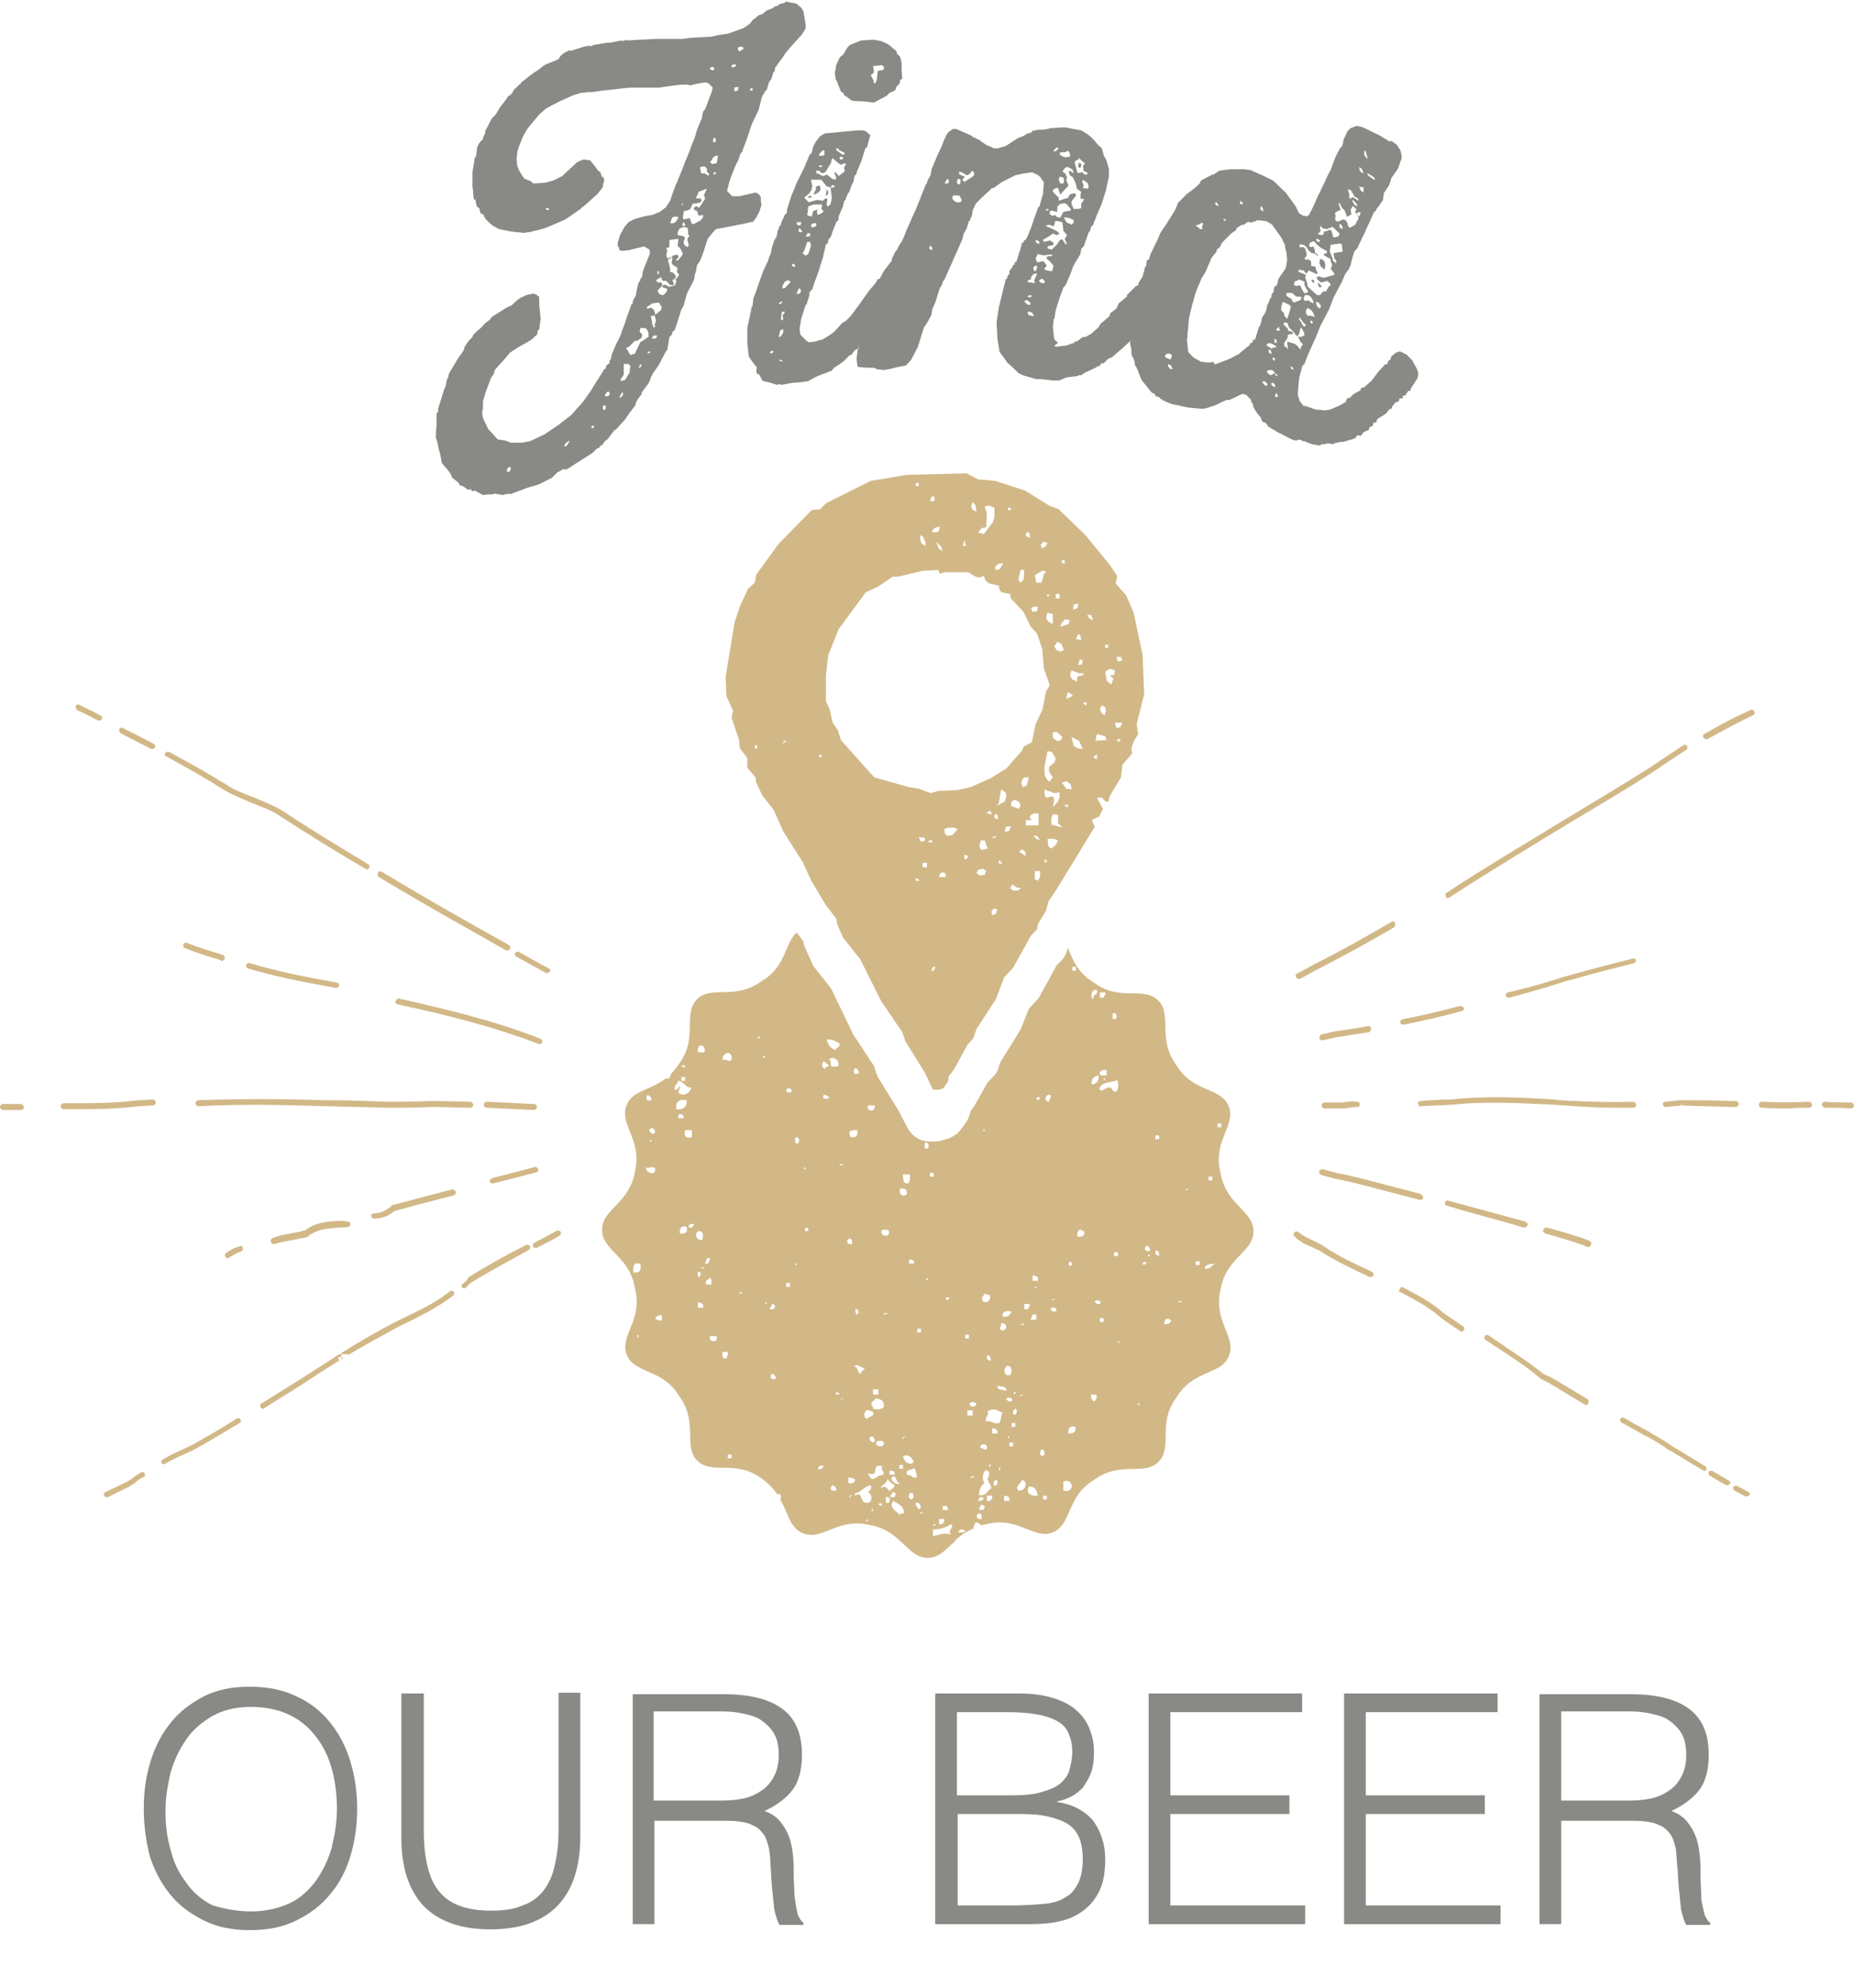 <?xml version="1.0" encoding="utf-8"?>
<!-- Generator: Adobe Illustrator 19.0.1, SVG Export Plug-In . SVG Version: 6.00 Build 0)  -->
<svg version="1.1" id="Layer_1" xmlns="http://www.w3.org/2000/svg" xmlns:xlink="http://www.w3.org/1999/xlink" x="0px" y="0px"
	 viewBox="-181 264.6 247.6 265.4" style="enable-background:new -181 264.6 247.6 265.4;" xml:space="preserve">
<style type="text/css">
	.st0{fill:#898985;}
	.st1{enable-background:new    ;}
	.st2{fill:#D2B887;}
	.st3{fill:none;}
</style>
<g>
	<g>
		<g>
			<path class="st0" d="M-83.9,290.1c0.2,0.2,0.5,0.5,0.7,0.7c0.3,0,0.7,0,1,0c0.7-0.2,1.4-0.3,2.1-0.5c0.1,0.1,0.3,0.1,0.4,0.2
				s0.2,0.3,0.3,0.4c0,0.3,0,0.7,0.1,1c-0.1,0.3-0.2,0.7-0.3,1c-0.2,0.3-0.3,0.6-0.5,0.9c-0.1,0.1-0.2,0.2-0.3,0.4
				c-0.6,0.1-1.3,0.3-1.9,0.4c-1,0.2-2.1,0.4-3.1,0.6c-0.4,0.4-0.7,0.8-1.1,1.3c-0.2,0.6-0.4,1.3-0.6,1.9c-0.1,0.3-0.3,0.7-0.4,1
				c-0.1,0.2-0.3,0.4-0.4,0.6c-0.1,0.3-0.1,0.7-0.2,1c0,0.1-0.1,0.1-0.1,0.2c0,0.2-0.1,0.5-0.1,0.7c-0.3,0.7-0.7,1.3-1,2
				c-0.1,0.5-0.3,1-0.4,1.5c-0.1,0.2-0.2,0.3-0.3,0.5c-0.2,0.6-0.4,1.3-0.6,1.9c-0.1,0.3-0.2,0.6-0.3,0.9c-0.1,0.1-0.2,0.1-0.3,0.2
				c0,0.1,0,0.3-0.1,0.4c-0.2,0.2-0.2,0.2-0.3,0.3c-0.1,0.6-0.2,1.2-0.3,1.8H-92c-0.3,0.6-0.7,1.3-1,1.9c-0.3,0.4-0.6,0.9-0.9,1.3
				c0,0.1,0,0.2,0,0.2H-94c-0.1,0.3-0.2,0.6-0.4,1c-0.3,0.4-0.6,0.8-0.9,1.2c0,0.1,0,0.1,0,0.2c-0.2,0.3-0.5,0.6-0.7,1
				c-0.1,0.2-0.1,0.4-0.2,0.6c-0.5,0.6-1,1.3-1.4,1.9c-0.4,0.4-0.8,0.9-1.2,1.3c-0.1,0-0.1,0-0.2,0.1c-0.3,0.4-0.6,0.8-0.9,1.2
				c-0.1,0-0.2,0.1-0.2,0.1c-0.2,0.2-0.3,0.4-0.5,0.6c-0.1,0.1-0.2,0.1-0.3,0.2c0,0.1,0,0.1-0.1,0.2c-0.1,0-0.2,0.1-0.3,0.1
				c-0.2,0.2-0.4,0.4-0.6,0.6c-0.5,0.3-1.1,0.7-1.6,1c-0.6,0.4-1.1,0.7-1.7,1.1c-0.1,0-0.2,0.1-0.3,0.1c-0.1,0-0.1,0-0.2-0.1
				c-0.3,0.2-0.6,0.3-0.9,0.5c-0.2,0.2-0.5,0.5-0.7,0.7c-0.6,0.3-1.2,0.6-1.8,0.9c-0.7,0.2-1.5,0.4-2.2,0.7
				c-0.5,0.2-1.1,0.4-1.6,0.6l-0.1-0.1c-0.3,0.1-0.6,0.1-0.9,0.2c-0.3-0.1-0.7-0.1-1-0.2c-0.1,0-0.2,0.1-0.2,0.1
				c-0.5,0-0.9,0-1.4,0.1c-0.4-0.2-0.7-0.4-1.1-0.6c-0.1,0-0.3,0.1-0.4,0.1c0-0.1-0.1-0.2-0.1-0.3c-0.1,0-0.2,0.1-0.4,0.1
				c-0.2-0.2-0.4-0.3-0.7-0.5c-0.1,0-0.3-0.1-0.4-0.1c-0.1-0.1-0.1-0.3-0.2-0.4c-0.3-0.2-0.5-0.4-0.8-0.6c-0.1-0.3-0.2-0.5-0.4-0.8
				c-0.3-0.4-0.7-0.8-1-1.2c-0.1-0.6-0.2-1.2-0.4-1.8c-0.1-0.5-0.2-1.1-0.4-1.6c0-0.7,0.1-1.3,0.1-2c0-0.4,0-0.8,0-1.2
				c0.1-0.1,0.1-0.1,0.2-0.2c0-0.1,0-0.3,0-0.4c0.2-0.6,0.4-1.3,0.6-1.9c0.1-0.4,0.2-0.7,0.4-1.1c0.1-0.3,0.1-0.6,0.2-1
				c0,0,0.1,0,0.1-0.1c0.1-0.2,0.1-0.5,0.2-0.7c0.4-0.7,0.8-1.3,1.2-2c0.3-0.4,0.6-0.8,0.8-1.2c0-0.1,0-0.2,0-0.2
				c0.2-0.3,0.4-0.7,0.7-1c0.1-0.1,0.3-0.3,0.4-0.4c0-0.1,0.1-0.2,0.1-0.3c0.3-0.3,0.6-0.6,1-0.9c0.3-0.3,0.5-0.6,0.8-0.8
				c0.1-0.1,0.3-0.2,0.4-0.3s0.2-0.3,0.3-0.4c0.5-0.3,1.1-0.7,1.6-1c0.3-0.2,0.6-0.4,1-0.5c0.3-0.3,0.6-0.6,1-0.9
				c0.3-0.2,0.6-0.3,1-0.5c0.3-0.1,0.6-0.1,0.9-0.2c0.1,0,0.3,0.1,0.4,0.1c0.1,0.1,0.2,0.2,0.4,0.3c0,0.6,0,1.3,0.1,1.9
				c0,0.4,0.1,0.8,0.1,1.1c-0.1,0.5-0.1,0.9-0.2,1.4c-0.1,0.1-0.2,0.1-0.2,0.2c0,0.2,0,0.3-0.1,0.5c-0.3,0.2-0.5,0.5-0.8,0.7
				c-0.6,0.4-1.3,0.7-1.9,1.1c-0.3,0.2-0.6,0.4-0.9,0.6c-0.5,0.6-1,1.2-1.6,1.8c-0.1,0.2-0.3,0.3-0.4,0.5c-0.1,0.2-0.1,0.4-0.2,0.6
				c-0.1,0.1-0.2,0.3-0.3,0.4c-0.3,0.7-0.5,1.4-0.8,2.1c-0.1,0.4-0.2,0.8-0.3,1.1c0,0.3,0,0.7,0,1c0,0.1-0.1,0.2-0.1,0.2
				c0,0.3,0,0.6,0.1,1c0.2,0.5,0.5,1,0.7,1.5c0.4,0.4,0.8,0.8,1.1,1.2c0.1,0.1,0.2,0.2,0.3,0.2c0.3,0,0.5,0.1,0.8,0.1
				c0.3,0.1,0.5,0.2,0.8,0.3c0.5,0,1.1,0,1.6,0c0.3-0.1,0.6-0.1,1-0.2c0.6-0.3,1.3-0.6,1.9-0.9c0.6-0.4,1.2-0.8,1.8-1.2
				c0.6-0.5,1.2-0.9,1.8-1.4c0.5-0.6,1.1-1.2,1.6-1.8c0.4-0.6,0.9-1.2,1.3-1.9c0.4-0.7,0.8-1.3,1.2-1.9c0.1-0.2,0.2-0.4,0.3-0.5
				c0.1,0,0.1-0.1,0.2-0.1c0-0.1,0-0.3,0.1-0.4c0.1-0.1,0.2-0.2,0.4-0.3c0-0.1,0-0.2,0-0.3c0.1-0.2,0.1-0.2,0.2-0.3
				c0-0.2,0.1-0.4,0.1-0.6c0.2-0.5,0.5-1.1,0.7-1.6c0.2-0.3,0.3-0.6,0.5-1c0.2-0.7,0.5-1.3,0.7-2c0.2-0.7,0.5-1.3,0.7-2
				c0.1-0.1,0.1-0.1,0.2-0.2c0-0.2,0-0.3,0.1-0.5c0.1-0.2,0.2-0.3,0.3-0.5c0.1-0.6,0.2-1.2,0.4-1.8c0.1-0.1,0.1-0.2,0.2-0.2
				c0-0.1,0-0.3,0.1-0.4h0.1c0.1-0.3,0.1-0.7,0.2-1c0.3-0.7,0.5-1.3,0.8-2c0-0.1,0.1-0.2,0.1-0.3c0-0.2,0-0.3-0.1-0.5
				c-0.2-0.1-0.5-0.3-0.7-0.4c-0.7,0.2-1.3,0.3-2,0.5c-0.3,0-0.6,0.1-0.9,0.1c-0.1,0-0.2-0.1-0.4-0.1c0-0.1,0-0.2,0-0.2
				c0-0.2-0.1-0.2-0.2-0.3c0-0.2,0-0.3,0-0.5c0.1-0.3,0.2-0.7,0.3-1c0.2-0.4,0.4-0.7,0.6-1.1c0.2-0.2,0.4-0.5,0.6-0.7
				c0.3-0.1,0.6-0.3,0.9-0.4c0.7-0.2,1.4-0.4,2.2-0.5c0.3-0.1,0.7-0.3,1-0.4c0.3-0.2,0.5-0.4,0.8-0.6c0.2-0.3,0.4-0.6,0.6-0.9
				c0.2-0.7,0.5-1.4,0.7-2c0.3-0.6,0.5-1.2,0.8-1.9c0.3-0.7,0.5-1.4,0.8-2c0.2-0.5,0.4-1,0.6-1.6c0.1-0.3,0.3-0.6,0.4-1
				c0.1-0.3,0.2-0.7,0.3-1c0.2-0.5,0.4-1,0.6-1.4c0.1-0.3,0.1-0.7,0.2-1c0.1-0.1,0.2-0.2,0.3-0.4c0.3-0.7,0.5-1.4,0.8-2.1
				c0.1-0.2,0.1-0.5,0.2-0.7c-0.2-0.2-0.4-0.4-0.6-0.6c-0.1,0-0.3-0.1-0.4-0.1c-0.7,0.1-1.3,0.2-2,0.4c-0.1,0-0.2,0-0.3-0.1
				c-0.6,0-1.2,0-1.8,0.1c-0.7,0.1-1.4,0.2-2.1,0.3c-0.6,0-1.2,0-1.9,0c-0.6,0-1.3,0-1.9,0c-1.3,0.1-2.6,0.3-3.8,0.4
				c-0.6,0.1-1.1,0.2-1.7,0.2c-0.4,0-0.7,0.1-1.1,0.1c-0.3,0.1-0.7,0.2-1,0.3c-0.7,0.3-1.3,0.6-2,0.9c-0.6,0.3-1.1,0.6-1.7,0.9
				c-0.3,0.3-0.6,0.5-0.9,0.8c-0.5,0.6-1,1.2-1.5,1.8c-0.2,0.3-0.4,0.7-0.6,1c-0.3,0.7-0.6,1.4-0.8,2.1c0,0.3-0.1,0.7-0.1,1
				c0,0.3,0,0.6,0.1,1c0.1,0.2,0.2,0.5,0.3,0.7c0.2,0.3,0.4,0.7,0.7,1c0.3,0.1,0.6,0.2,0.8,0.3c0.1,0.1,0.2,0.2,0.3,0.3
				c0.5,0,1.1-0.1,1.6-0.1c0.4-0.1,0.7-0.2,1.1-0.3c0.4-0.2,0.8-0.4,1.2-0.6c0.5-0.5,1.1-1,1.6-1.5c0.2-0.2,0.4-0.4,0.7-0.5
				c0.2-0.1,0.3-0.1,0.5-0.2c0.3,0,0.6,0.1,0.9,0.1c0.3,0.4,0.7,0.8,1,1.3c0.1,0.1,0.2,0.2,0.4,0.3c0,0.1,0,0.2,0,0.2h0.1
				c0,0.1,0,0.2,0,0.3h0.1c0,0.1,0,0.2,0,0.2c0.1,0,0.1,0,0.2-0.1c0,0.2,0.1,0.3,0.1,0.5c-0.1,0.3-0.2,0.6-0.2,0.9
				c-0.2,0.3-0.5,0.6-0.7,0.9c-0.6,0.5-1.2,1.1-1.8,1.6c-0.1,0.1-0.3,0.2-0.4,0.3c-0.1,0.1-0.1,0.2-0.2,0.2
				c-0.6,0.4-1.3,0.9-1.9,1.3c-0.5,0.2-1.1,0.5-1.6,0.7c-0.4,0.2-0.8,0.3-1.2,0.5c-0.7,0.2-1.3,0.3-2,0.5c-0.3,0-0.6,0.1-0.8,0.1
				c-0.6-0.1-1.1-0.1-1.7-0.2c-0.5-0.1-1-0.2-1.5-0.3c-0.3-0.1-0.5-0.3-0.8-0.4c-0.4-0.3-0.8-0.7-1.1-1c0-0.1,0-0.2,0-0.2
				s-0.1,0-0.1,0.1c0-0.1-0.1-0.3-0.1-0.4c-0.1-0.1-0.2-0.1-0.4-0.2c-0.1-0.2-0.1-0.4-0.2-0.7c-0.1-0.1-0.2-0.1-0.3-0.2
				c-0.1-0.3-0.2-0.7-0.2-1c-0.1,0-0.1,0.1-0.2,0.1c-0.1-0.6-0.1-1.2-0.2-1.8c0-0.6,0-1.3,0-1.9c0.1-0.6,0.2-1.3,0.3-1.9
				c0.1-0.1,0.1-0.2,0.2-0.3c0-0.3,0.1-0.7,0.1-1c0.1-0.3,0.2-0.6,0.4-0.8c0.1-0.1,0.2-0.3,0.4-0.4c0-0.1,0-0.3,0.1-0.4
				c0.1-0.2,0.2-0.4,0.2-0.5c0-0.1,0-0.3,0.1-0.4c0.3-0.5,0.5-1,0.8-1.5c0.2-0.2,0.3-0.3,0.5-0.5c0.2-0.3,0.4-0.7,0.6-1
				c0.4-0.5,0.8-1,1.1-1.5c0.1,0,0.2-0.1,0.3-0.1v-0.1c0.1-0.1,0.2-0.1,0.2-0.2c0.1-0.2,0.2-0.3,0.3-0.5c0.3-0.2,0.5-0.5,0.8-0.7
				c0.1-0.1,0.1-0.2,0.2-0.3c0.1,0,0.2-0.1,0.2-0.1c0.6-0.5,1.2-1,1.9-1.4c0.3-0.2,0.6-0.5,0.9-0.7c0.6-0.3,1.3-0.5,1.9-0.8
				c0.3-0.7,0.9-0.9,1.5-1.2l0.1,0.1c0.6-0.2,1.3-0.4,1.9-0.6c0.2,0,0.4-0.1,0.6-0.1l0.1,0.1c0.2-0.1,0.3-0.1,0.5-0.2
				c0.6-0.1,1.2-0.2,1.8-0.3c0.1,0,0.2,0,0.4,0c0.5-0.1,1-0.2,1.5-0.3l0.1,0.1c0.2-0.1,0.4-0.1,0.6-0.2v0.1c0.6,0,1.3-0.1,1.9-0.1
				c0.7,0,1.3-0.1,2-0.1c0.5,0,1.1,0,1.6,0c0.6,0,1.3,0,1.9,0c0.8-0.1,1.4-0.2,2.1-0.2c0.6,0,1.2-0.1,1.8-0.1
				c0.7-0.2,1.5-0.3,2.2-0.4c0.7-0.2,1.3-0.5,2-0.7c0.3-0.2,0.7-0.4,1-0.7c0.1-0.1,0.2-0.3,0.3-0.4c0.3-0.2,0.6-0.5,0.9-0.7
				c0.1,0,0.3-0.1,0.4-0.1c0.2-0.2,0.4-0.3,0.6-0.5c0.3-0.1,0.5-0.2,0.8-0.3c0.1-0.1,0.1-0.1,0.2-0.2c0.1,0,0.3-0.1,0.4-0.1
				c0.1-0.1,0.3-0.2,0.4-0.3c0.2,0,0.4-0.1,0.6-0.1c0-0.1,0.1-0.1,0.1-0.2c0.5,0.1,1,0.2,1.5,0.3c0.2,0.2,0.4,0.4,0.6,0.5
				c0.1,0.2,0.2,0.3,0.3,0.5c0.1,0.6,0.2,1.2,0.3,1.8c0,0.2,0,0.3,0,0.5c-0.2,0.3-0.3,0.5-0.5,0.8c-0.7,0.8-1.5,1.6-2.2,2.5
				c-0.3,0.5-0.6,0.9-1,1.4c-0.1,0.2-0.3,0.4-0.4,0.6c0,0.2,0,0.3-0.1,0.5h-0.1c-0.1,0.3-0.2,0.7-0.3,1c-0.1,0.1-0.2,0.2-0.3,0.4
				c-0.1,0.3-0.2,0.7-0.3,1c-0.1,0.1-0.2,0.2-0.3,0.2c0,0.1,0,0.2,0,0.2c-0.1,0.1-0.2,0.3-0.3,0.4c-0.2,0.6-0.3,1.3-0.5,1.9
				c-0.3,0.6-0.6,1.3-0.9,1.9c-0.2,0.6-0.4,1.2-0.6,1.8s-0.5,1.3-0.7,1.9c-0.1,0.1-0.1,0.1-0.2,0.2c-0.1,0.3-0.2,0.6-0.3,0.9
				c-0.2,0.3-0.3,0.6-0.5,1c-0.2,0.6-0.5,1.2-0.7,1.9C-83.7,289.3-83.8,289.7-83.9,290.1C-83.9,290-83.9,290.1-83.9,290.1z
				 M-113.3,327.3c0,0.1,0,0.2,0,0.3c0.1,0,0.3,0,0.4-0.1c0-0.1,0.1-0.1,0.1-0.2s0-0.2,0-0.3c0,0-0.1,0-0.1-0.1
				c-0.1,0.1-0.2,0.1-0.3,0.2C-113.2,327.2-113.3,327.2-113.3,327.3z M-107.7,292.6c0-0.1,0-0.2,0-0.2c-0.1,0-0.3,0-0.4,0
				c0,0.1,0,0.2,0.1,0.2s0.2,0.1,0.2,0.1C-107.8,292.6-107.7,292.6-107.7,292.6z M-105.6,324.2c0.1,0,0.2,0,0.2,0
				c0.2-0.2,0.3-0.5,0.5-0.7c-0.1,0-0.2,0-0.2,0c-0.1,0.1-0.2,0.2-0.4,0.3c0,0.1-0.1,0.2-0.1,0.3
				C-105.6,324.1-105.6,324.1-105.6,324.2z M-102,321.8c0.1,0,0.2-0.1,0.3-0.1c0-0.1,0-0.2,0-0.3c-0.1,0-0.2,0.1-0.3,0.1
				C-102,321.6-102,321.7-102,321.8z M-100.2,319.3c0-0.1,0.1-0.2,0.1-0.2c0-0.1,0-0.2,0-0.3c-0.1,0-0.2-0.1-0.3-0.1
				c0,0.1-0.1,0.2-0.1,0.2c0,0.1,0,0.2,0,0.3c0.1,0,0.1,0.1,0.2,0.1C-100.3,319.4-100.2,319.4-100.2,319.3z M-100.2,317.5
				c0.1,0,0.3,0,0.4,0c0.1-0.1,0.2-0.1,0.2-0.2s0-0.2,0-0.3l-0.1-0.1c-0.1,0-0.2,0-0.2,0c-0.1,0.1-0.2,0.3-0.3,0.4
				C-100.2,317.4-100.2,317.5-100.2,317.5z M-98.3,317.8c0.1-0.1,0.3-0.2,0.4-0.3c0-0.1,0.1-0.1,0.1-0.2s0-0.2,0-0.3
				c-0.1,0-0.2,0.1-0.2,0.1C-98.1,317.3-98.2,317.5-98.3,317.8z M-97.7,314.6c-0.1,0.2-0.2,0.4-0.4,0.6c0,0.1,0,0.2,0,0.3
				c0.2-0.1,0.4-0.1,0.6-0.2c0.2-0.3,0.4-0.7,0.6-1c0-0.3,0-0.5,0.1-0.8c-0.1-0.1-0.2-0.2-0.2-0.3c-0.2,0-0.5,0-0.7,0
				C-97.7,313.7-97.7,314.1-97.7,314.6z M-95.3,309.7c-0.2,0.1-0.4,0.3-0.6,0.4c-0.1,0-0.2,0-0.3,0c-0.2,0.2-0.5,0.5-0.7,0.7
				c-0.1,0.1-0.3,0.2-0.4,0.2c0,0.1-0.1,0.1-0.1,0.2c0.1,0,0.1,0,0.2,0.1c0.1,0.2,0.2,0.5,0.4,0.7c0.2-0.1,0.4-0.1,0.6-0.2
				c0.2-0.5,0.5-1,0.7-1.5c0.4-0.2,0.7-0.5,1.1-0.7c0-0.2,0-0.4,0-0.6c-0.1-0.1-0.1-0.3-0.2-0.4s-0.2-0.2-0.3-0.2
				c-0.2,0-0.4,0-0.6,0c0,0.1,0,0.3-0.1,0.4c0.1,0.2,0.2,0.3,0.4,0.5C-95.3,309.4-95.3,309.5-95.3,309.7z M-95.7,313.7
				c0.1,0,0.2-0.1,0.3-0.1c0-0.1,0-0.2,0.1-0.3c-0.1,0-0.2,0-0.2-0.1c0,0.1-0.1,0.2-0.1,0.3C-95.7,313.6-95.7,313.6-95.7,313.7z
				 M-93,305c-0.3,0-0.6,0.1-0.9,0.1c-0.2,0.2-0.5,0.3-0.7,0.5c0,0.1,0,0.2,0,0.2c0.2,0,0.4-0.1,0.6-0.1c0.1,0.1,0.2,0.2,0.3,0.2
				c0.1,0.3,0.2,0.5,0.2,0.8c-0.2,0-0.4,0.1-0.6,0.1c0.1,0.4,0.2,0.7,0.2,1.1c0.1,0.2,0.2,0.3,0.2,0.5c0.1-0.1,0.1-0.1,0.2-0.2
				c0-0.1,0-0.1-0.1-0.2c0.1-0.2,0.2-0.5,0.2-0.7c-0.1-0.2-0.1-0.4-0.2-0.6c0.3-0.2,0.6-0.5,0.9-0.7c0,0,0-0.1,0.1-0.1h-0.1
				c0-0.1,0.1-0.3,0.1-0.4c-0.1,0-0.2,0-0.2,0C-92.7,305.3-92.9,305.2-93,305L-93,305z M-94.5,311.8c0.1,0,0.2-0.1,0.3-0.1
				c0-0.1,0-0.2,0-0.2c-0.1,0-0.2,0.1-0.3,0.1C-94.5,311.6-94.5,311.7-94.5,311.8z M-93.9,309.8c0.1,0,0.3,0,0.4,0
				c0.1-0.1,0.2-0.1,0.2-0.2s0-0.1,0.1-0.2c-0.2,0-0.3,0-0.5,0c-0.1,0.1-0.1,0.2-0.2,0.2C-93.9,309.7-93.9,309.8-93.9,309.8z
				 M-91.5,300.9c0.1,0,0.3,0.1,0.4,0.1c0.1,0.2,0.3,0.3,0.4,0.5c-0.1,0.1-0.2,0.3-0.2,0.4c-0.1,0-0.1,0-0.2,0c0,0,0,0.1-0.1,0.1
				c0.1,0.2,0.1,0.3,0.2,0.5c0,0.1-0.1,0.1-0.1,0.2c-0.2,0-0.3-0.1-0.5-0.1c-0.1-0.2-0.3-0.3-0.4-0.5c-0.1,0-0.2,0-0.4,0
				c-0.1,0-0.1-0.1-0.2-0.1c0-0.1,0-0.2-0.1-0.4c-0.2,0.1-0.5,0.3-0.7,0.4l-0.1-0.1c0.1,0.1,0.2,0.2,0.3,0.4c0.2,0,0.3,0,0.5,0
				c0.1,0.1,0.1,0.3,0.2,0.4c-0.2,0.2-0.5,0.5-0.7,0.7c0.1,0.1,0.1,0.3,0.2,0.4s0.2,0.1,0.4,0.2c0.1,0,0.2,0,0.2,0
				c0.1-0.1,0.3-0.3,0.4-0.4c0-0.1,0.1-0.2,0.1-0.3s0-0.1-0.1-0.2c-0.2,0-0.3-0.1-0.5-0.1c0-0.1,0-0.2,0-0.3c0.1,0,0.2-0.1,0.3-0.1
				c0.2,0.1,0.4,0.2,0.6,0.3c0.2-0.1,0.5-0.1,0.7-0.2c0.1-0.2,0.2-0.3,0.2-0.5c0-0.1,0-0.2-0.1-0.4c0.1,0,0.2,0,0.2-0.1
				c0.1-0.1,0.2-0.3,0.3-0.4c-0.1-0.1-0.2-0.3-0.3-0.4c0-0.2,0.1-0.4,0.1-0.5c-0.2-0.2-0.5-0.3-0.7-0.5c0-0.1-0.1-0.1-0.1-0.2
				c0-0.2,0.1-0.5,0.1-0.7l-0.1-0.1c-0.1,0-0.2,0.1-0.3,0.1c-0.1,0.1-0.1,0.3-0.2,0.4C-91.5,300.2-91.5,300.5-91.5,300.9z
				 M-93.2,301.2c0.1,0,0.2,0,0.2-0.1s0-0.2,0-0.3c-0.1,0-0.2,0-0.2,0.1C-93.2,301-93.2,301.1-93.2,301.2z M-91.6,297.6
				c-0.1,0-0.3,0.1-0.4,0.1c0,0.1,0.1,0.3,0.1,0.4c0,0.2-0.1,0.3-0.1,0.5c0,0.1,0,0.3,0.1,0.4s0.2,0.1,0.4,0.2
				c0.1-0.2,0.3-0.4,0.4-0.5c0.2,0,0.4-0.1,0.6-0.1c0,0.1,0.1,0.1,0.1,0.2s0,0.2-0.1,0.3s-0.2,0.1-0.2,0.2v0.1c0.1,0,0.2,0,0.3-0.1
				c0.2-0.2,0.3-0.4,0.5-0.6c0-0.1,0-0.1,0.1-0.2c-0.1-0.3-0.2-0.5-0.4-0.8c-0.1-0.1-0.2-0.2-0.3-0.2c0-0.3,0.1-0.6,0.1-1
				c-0.3,0-0.7,0.1-1,0.1c-0.1,0-0.1,0.1-0.2,0.1C-91.6,296.9-91.6,297.2-91.6,297.6C-91.6,297.5-91.6,297.6-91.6,297.6z
				 M-91.5,294.4c0.2,0,0.3,0,0.5,0c0.1-0.1,0.3-0.2,0.4-0.4c0.1-0.1,0.1-0.2,0.2-0.4c-0.1,0-0.3-0.1-0.4-0.1s-0.3,0.1-0.4,0.1
				c-0.1,0.2-0.2,0.4-0.2,0.6C-91.5,294.3-91.5,294.4-91.5,294.4z M-90.5,296c0.2,0,0.5,0.1,0.7,0.1c0.1,0.1,0.2,0.2,0.3,0.2
				c-0.1,0.2-0.1,0.4-0.2,0.5c0,0.2,0,0.3,0.1,0.5c0.1,0.1,0.3,0.2,0.4,0.3c0.1-0.1,0.1-0.2,0.2-0.3c-0.1-0.2-0.1-0.4-0.2-0.6
				c0-0.1,0-0.3,0.1-0.4s0.1-0.1,0.2-0.2c-0.1-0.1-0.1-0.1-0.2-0.2c0-0.3,0-0.6-0.1-0.9c-0.1,0-0.2,0-0.3-0.1
				c-0.2,0-0.3,0.1-0.5,0.1c-0.1,0.1-0.2,0.1-0.3,0.2c-0.1,0.2-0.2,0.3-0.2,0.5C-90.5,295.9-90.5,296-90.5,296z M-89.9,292.1
				c0-0.1,0.1-0.2,0.1-0.3l-0.1-0.1C-89.9,291.8-90,292-89.9,292.1C-90,292.1-90,292.1-89.9,292.1z M-89.5,294.7c0-0.1,0-0.2,0-0.2
				c-0.1-0.1-0.2-0.2-0.3-0.2c0,0.1,0,0.3-0.1,0.4c0.1,0,0.1,0.1,0.2,0.1C-89.6,294.7-89.5,294.7-89.5,294.7z M-88.1,291
				c0.1,0,0.2,0.1,0.3,0.1c0.1,0,0.3,0,0.4,0c0,0.1,0,0.1,0.1,0.2c0,0.1-0.1,0.2-0.1,0.3c-0.4,0.1-0.7,0.2-1.1,0.2
				c-0.1,0.2-0.2,0.5-0.3,0.7c-0.1,0.1-0.3,0.1-0.4,0.2c-0.2,0-0.3,0.1-0.5,0.1c0,0.3-0.1,0.6-0.1,1c0.1,0,0.1,0.1,0.2,0.1
				c0.2-0.1,0.5-0.1,0.7-0.2c0.1,0.3,0.2,0.5,0.3,0.8c0.1,0,0.2,0,0.3,0c0.3-0.2,0.6-0.3,0.9-0.5c0.1-0.1,0.2-0.3,0.3-0.4
				c0-0.1,0-0.2,0-0.3c-0.2,0-0.4,0.1-0.6,0.1c-0.1-0.2-0.1-0.4-0.2-0.6c-0.1-0.1-0.3-0.1-0.4-0.2c0-0.1,0-0.2-0.1-0.2
				c0.1-0.1,0.3-0.2,0.4-0.3c0.1,0.1,0.2,0.2,0.3,0.2h0.1c0.3-0.4,0.5-0.8,0.8-1.2c-0.1-0.1-0.1-0.3-0.2-0.4
				c0.1-0.3,0.3-0.6,0.4-0.9c-0.4,0.1-0.7,0.3-1.1,0.4C-87.8,290.6-87.9,290.8-88.1,291z M-87.2,287.8c0.1,0,0.1-0.1,0.2-0.1
				c0.2,0.1,0.4,0.2,0.6,0.4c0-0.1,0.1-0.2,0.1-0.3c-0.1-0.1-0.2-0.2-0.3-0.3c0-0.1,0-0.3,0-0.4c-0.1-0.1-0.2-0.2-0.3-0.3
				c-0.2,0-0.4,0.1-0.6,0.1c0,0.3,0.1,0.5,0.1,0.8C-87.2,287.7-87.2,287.8-87.2,287.8z M-86.2,273.8c0.1,0.1,0.2,0.1,0.3,0.2
				c0.1,0,0.2-0.1,0.3-0.1c0-0.1,0-0.2-0.1-0.3c-0.1,0-0.1-0.1-0.2-0.1c-0.1,0.1-0.2,0.1-0.3,0.2V273.8z M-86.2,286.2
				c0.1,0.1,0.2,0.2,0.3,0.3c0.2,0,0.4-0.1,0.6-0.1c0.1-0.3,0.1-0.6,0.2-1c-0.1,0-0.3,0-0.4,0c-0.1,0.1-0.3,0.3-0.4,0.4
				c0,0.1-0.1,0.2-0.1,0.3C-86.2,286.2-86.2,286.2-86.2,286.2z M-85.4,283.5c0-0.2,0-0.3-0.1-0.5c-0.1,0-0.1,0-0.2,0
				c0,0.2-0.1,0.3-0.1,0.5c0.1,0,0.1,0.1,0.2,0.1S-85.5,283.5-85.4,283.5z M-85.7,287.9c0.1,0,0.2,0,0.3-0.1c0-0.1,0-0.2,0-0.2
				c-0.1,0-0.2,0-0.3,0.1C-85.7,287.8-85.7,287.8-85.7,287.9z M-83.3,273.6c0.2,0,0.3-0.1,0.5-0.1c0-0.1,0.1-0.1,0.1-0.2
				c0,0,0-0.1-0.1-0.1s-0.2,0-0.3,0c-0.1,0.1-0.2,0.2-0.3,0.2C-83.2,273.5-83.2,273.5-83.3,273.6z M-82.9,276.8
				c0.1,0,0.3-0.1,0.4-0.1c0-0.1,0.1-0.1,0.1-0.2s0-0.2,0-0.3c-0.2,0-0.4,0.1-0.6,0.1C-82.9,276.5-82.9,276.7-82.9,276.8z
				 M-82.4,271.4c0.1,0,0.2,0,0.3,0c0.1-0.1,0.3-0.2,0.4-0.3c0-0.1,0-0.1-0.1-0.2c-0.1,0-0.2-0.1-0.3-0.1c-0.1,0.1-0.3,0.1-0.4,0.2
				C-82.4,271.2-82.4,271.3-82.4,271.4z M-80.8,276.7c0.1,0,0.2,0,0.3,0c0-0.1,0-0.2,0-0.3c-0.1,0-0.2,0-0.3,0
				C-80.8,276.5-80.8,276.6-80.8,276.7z"/>
			<path class="st0" d="M-64.8,282.7c-0.1,0.5-0.3,1-0.4,1.6c-0.1,0-0.1,0-0.2,0c-0.2,0.6-0.4,1.3-0.6,1.9c-0.2,0.5-0.4,0.9-0.6,1.4
				c0,0.1,0,0.2,0,0.2c-0.1,0.1-0.2,0.2-0.3,0.3c0,0.2-0.1,0.5-0.1,0.7c-0.1,0.2-0.2,0.4-0.3,0.6c-0.1,0.3-0.2,0.6-0.3,0.9h-0.1
				c-0.1,0.3-0.3,0.6-0.4,1c-0.1,0.1-0.1,0.1-0.2,0.2c0,0.1,0,0.2,0,0.3c0,0-0.1,0-0.1,0.1c0,0.1,0,0.2,0,0.2
				c-0.2,0.5-0.4,0.9-0.6,1.4c0,0.2,0,0.4-0.1,0.6c-0.1,0-0.1,0.1-0.2,0.1c-0.2,0.6-0.5,1.2-0.7,1.9c-0.1,0.2-0.3,0.4-0.4,0.6
				c0,0.1,0,0.2,0,0.3h-0.1c0,0.1,0,0.2,0,0.2c-0.1,0-0.1,0-0.2,0c-0.1,0.6-0.3,1.2-0.4,1.8c-0.2,0.6-0.4,1.2-0.6,1.9
				c-0.2,0.6-0.5,1.3-0.7,1.9c0,0.1-0.1,0.3-0.1,0.4c-0.1,0.1-0.3,0.3-0.4,0.4c0,0.1,0,0.3,0,0.4c-0.1,0.4-0.3,0.9-0.4,1.3h-0.1
				c-0.2,0.6-0.4,1.2-0.6,1.9c-0.1,0.4-0.1,0.8-0.2,1.1c0,0.3,0,0.7,0.1,1c0.2,0.2,0.5,0.5,0.7,0.7c0.1,0.1,0.3,0.2,0.4,0.3
				c0.3,0,0.6-0.1,0.9-0.1c0.3-0.1,0.6-0.2,1-0.3c0.5-0.3,1-0.6,1.5-1c0.4-0.4,0.7-0.8,1.1-1.2c0.1-0.1,0.3-0.1,0.4-0.2
				c0.2-0.2,0.5-0.5,0.7-0.7c0.4-0.5,0.8-1.1,1.2-1.6c0.4-0.6,0.8-1.1,1.2-1.7c0.3-0.4,0.7-0.8,1-1.2c0.1-0.1,0.1-0.3,0.2-0.4
				c0.1,0,0.2-0.1,0.3-0.1c0.2-0.4,0.4-0.8,0.6-1.1c0.3-0.4,0.7-0.9,1-1.3c0-0.1,0-0.2,0-0.2c0.1-0.3,0.3-0.6,0.4-0.9
				c0.3-0.4,0.7-0.8,1-1.3c0.2-0.1,0.3-0.1,0.5-0.2c0.2,0,0.4,0,0.6,0c0.2,0.1,0.3,0.1,0.5,0.2c0.3,0.3,0.7,0.7,1,1
				c0,0.2,0,0.3,0,0.5c0,0.1,0.1,0.2,0.1,0.2c0,0.3-0.1,0.6-0.1,0.9c-0.2,0.3-0.4,0.6-0.6,0.9c-0.2,0.4-0.3,0.7-0.5,1.1
				c-0.1,0.1-0.3,0.3-0.4,0.4c0,0.1,0,0.3-0.1,0.4s-0.2,0.3-0.3,0.4c-0.1,0-0.1,0-0.2,0.1c0,0.1,0,0.2,0,0.2
				c-0.2,0.2-0.4,0.4-0.6,0.6c0,0.1,0,0.2,0,0.3h-0.1c0,0.1-0.1,0.3-0.1,0.4c-0.1,0.1-0.3,0.2-0.4,0.3c0,0.1-0.1,0.3-0.1,0.4
				c-0.2,0.2-0.4,0.3-0.6,0.5c0,0.1-0.1,0.3-0.1,0.4c-0.1,0-0.2,0.1-0.3,0.1c0,0.1,0,0.2,0,0.2c-0.1,0.1-0.2,0.2-0.3,0.3
				c0,0.1-0.1,0.3-0.1,0.4c-0.2,0.2-0.4,0.3-0.6,0.5c0,0.1,0,0.1,0,0.2c-0.5,0.5-0.9,1-1.4,1.5s-1,1-1.5,1.5
				c-0.1,0.2-0.2,0.3-0.3,0.5c-0.1,0.1-0.3,0.1-0.4,0.2c-0.1,0.2-0.3,0.4-0.4,0.6c-0.1,0-0.1,0-0.2,0c-0.3,0.3-0.5,0.5-0.8,0.8
				c-0.4,0.3-0.8,0.6-1.3,0.9c-0.2,0.2-0.3,0.4-0.5,0.5c-0.1,0-0.2,0-0.3,0v0.1c-0.6,0.2-1.2,0.4-1.8,0.7c-0.3,0.2-0.6,0.3-0.9,0.5
				c-0.7,0.1-1.4,0.2-2,0.2c-0.5,0.1-1.1,0.2-1.6,0.3l-0.1-0.1c-0.1,0-0.3,0-0.4,0.1c-0.6-0.2-1.2-0.4-1.8-0.5
				c-0.1,0-0.1-0.1-0.2-0.1c-0.1-0.3-0.3-0.5-0.4-0.8c-0.1,0-0.2-0.1-0.3-0.1c0-0.1-0.1-0.2-0.1-0.2c0-0.2,0-0.4,0.1-0.6
				c-0.4-0.5-0.8-1-1.1-1.5c-0.1-0.6-0.1-1.2-0.2-1.8c0-0.7,0-1.4,0-2c0.1-0.6,0.3-1.3,0.4-1.9c0.1-0.3,0.1-0.6,0.2-1h0.1
				c0-0.3,0.1-0.7,0.1-1c0.5-1.3,0.9-2.6,1.4-3.9c0.2-0.3,0.3-0.7,0.5-1c0.1-0.3,0.2-0.6,0.3-0.9l0.1-0.1c0.1-0.3,0.1-0.7,0.2-1
				c0.1-0.3,0.2-0.6,0.3-0.9c0.1-0.2,0.2-0.3,0.3-0.5c0.1-0.3,0.1-0.6,0.2-0.9l0.1-0.1c0-0.1,0-0.3,0.1-0.4s0.1-0.1,0.2-0.2
				c0-0.1,0-0.3,0.1-0.4c0.1-0.3,0.3-0.6,0.4-0.9c0.1-0.1,0.2-0.2,0.3-0.3c0-0.1,0-0.2,0-0.4c0.2-0.6,0.4-1.3,0.6-1.9
				c0.3-0.6,0.5-1.3,0.8-1.9s0.6-1.2,0.9-1.8c0.2-0.6,0.5-1.1,0.7-1.7c0.1-0.1,0.2-0.2,0.3-0.3c0.1-0.3,0.1-0.5,0.2-0.8
				c0.1-0.2,0.2-0.4,0.3-0.6c0.2-0.3,0.4-0.5,0.6-0.8c0.2-0.1,0.5-0.3,0.7-0.4c1.5-0.1,3-0.3,4.5-0.4c0.3,0,0.6,0,0.9,0.1
				c0.3,0.2,0.5,0.5,0.8,0.7C-64.9,282.7-64.9,282.7-64.8,282.7z M-78.2,311.7c0.1,0,0.2,0.1,0.3,0.1c0.1-0.1,0.1-0.2,0.2-0.3
				c-0.1,0-0.2-0.1-0.3-0.1c0,0.1,0,0.1-0.1,0.2C-78.2,311.6-78.2,311.6-78.2,311.7z M-76.6,304.8c-0.1,0.1-0.3,0.2-0.4,0.3l0.1,0.1
				c0.1,0,0.2-0.1,0.3-0.1C-76.6,305-76.5,305-76.6,304.8C-76.6,304.9-76.6,304.8-76.6,304.8z M-77.1,309.7c0.1-0.1,0.3-0.2,0.4-0.2
				c0.1-0.2,0.2-0.3,0.3-0.5c0-0.2,0-0.3,0-0.5c-0.1,0.1-0.3,0.2-0.4,0.2c-0.1,0.3-0.1,0.6-0.2,0.8C-77,309.7-77,309.7-77.1,309.7z
				 M-76.9,312.8c0.1,0,0.3,0,0.4,0.1c0-0.1,0-0.2-0.1-0.2s-0.2-0.1-0.3-0.1C-76.8,312.7-76.9,312.7-76.9,312.8z M-76.5,307.4
				c0-0.1,0.1-0.2,0.1-0.3s-0.1-0.3-0.1-0.4c0.1-0.1,0.2-0.2,0.3-0.4v-0.1c-0.1,0-0.3,0-0.4,0.1c0,0.3-0.1,0.6-0.1,0.9
				C-76.7,307.3-76.6,307.3-76.5,307.4L-76.5,307.4z M-76.5,303.1c0.1,0,0.3,0,0.4-0.1c0.2-0.3,0.5-0.5,0.7-0.8
				c-0.1-0.1-0.3-0.1-0.4-0.2c-0.1,0.1-0.3,0.2-0.4,0.2c-0.1,0.2-0.2,0.4-0.3,0.6C-76.5,303-76.5,303-76.5,303.1z M-74.8,300.2
				c0-0.1,0-0.2-0.1-0.3c-0.1,0-0.1-0.1-0.2-0.1c-0.1,0.1-0.1,0.2-0.2,0.3c0.1,0,0.2,0.1,0.3,0.1C-74.9,300.2-74.8,300.2-74.8,300.2
				z M-74.6,294.3c0,0.1,0,0.2,0,0.2c0.1,0.1,0.1,0.1,0.2,0.2c0.1,0,0.2,0,0.3,0c0-0.1,0.1-0.3,0.1-0.4l-0.1-0.1
				c-0.1,0-0.2,0.1-0.3,0.1C-74.6,294.2-74.6,294.3-74.6,294.3z M-74.5,303.9c0.1-0.1,0.3-0.1,0.4-0.2c0-0.1,0-0.2,0.1-0.3
				c-0.1-0.1-0.1-0.2-0.2-0.3h-0.1c-0.1,0.2-0.2,0.4-0.3,0.6C-74.5,303.9-74.5,303.9-74.5,303.9z M-73.9,295.6c0-0.1,0-0.2,0-0.2
				c-0.1-0.1-0.2-0.2-0.3-0.3h-0.1c0,0.1,0,0.3-0.1,0.4c0.1,0,0.2,0.1,0.3,0.1C-74,295.6-73.9,295.6-73.9,295.6z M-73.8,298.4
				c0.1,0.1,0.2,0.2,0.3,0.3c0.1,0,0.1,0,0.2,0c0.1-0.1,0.2-0.2,0.3-0.3c0.1-0.3,0.2-0.6,0.3-1c0-0.2-0.1-0.3-0.1-0.5
				c-0.1,0-0.3,0-0.4,0c-0.1,0.4-0.3,0.8-0.4,1.2C-73.8,298.3-73.8,298.3-73.8,298.4z M-72.6,289.9c-0.1,0.2-0.2,0.3-0.3,0.5
				c-0.2,0.2-0.5,0.4-0.7,0.6c0.2,0.2,0.4,0.4,0.6,0.6c0.4-0.1,0.7-0.2,1.1-0.3c0.3,0,0.6,0.1,0.8,0.1c0.1-0.1,0.2-0.2,0.3-0.3
				c0.1,0,0.2,0,0.3,0c0,0.3-0.1,0.5-0.1,0.8c0,0.1,0.1,0.2,0.1,0.3c0.1-0.1,0.3-0.2,0.4-0.3c0.1-0.3,0.1-0.6,0.2-0.9
				c-0.1-0.5-0.1-0.9-0.2-1.4c-0.2,0-0.3-0.1-0.5-0.1c-0.2-0.3-0.5-0.6-0.7-0.9c-0.5,0-0.9,0-1.4,0c0.1,0.3,0.1,0.6,0.2,0.9
				c0,0,0,0.1-0.1,0.1C-72.6,289.8-72.6,289.9-72.6,289.9z M-73.4,296.2c0.2,0,0.4,0,0.6-0.1c0-0.1,0-0.2,0-0.3
				c-0.1,0-0.2-0.1-0.3-0.1c-0.1,0.1-0.1,0.2-0.2,0.3C-73.4,296.2-73.4,296.2-73.4,296.2z M-73.1,292.4c0,0.3,0,0.5-0.1,0.8
				c0,0.1,0.1,0.2,0.1,0.2c0.2,0,0.3,0.1,0.5,0.1c0.1-0.2,0.1-0.5,0.2-0.7c0.2-0.1,0.4-0.2,0.6-0.2c0,0.1-0.1,0.1-0.1,0.2
				c0,0.2,0.1,0.4,0.1,0.5c0.2-0.1,0.3-0.1,0.5-0.2c0.1-0.1,0.2-0.2,0.3-0.3c-0.1-0.1-0.2-0.2-0.3-0.3c0-0.2,0.1-0.4,0.1-0.6
				c-0.4,0-0.7,0-1.1,0c-0.3,0.1-0.6,0.2-0.8,0.3C-73,292.4-73,292.4-73.1,292.4z M-73.1,290.9c0.1-0.1,0.2-0.1,0.3-0.2
				c0.1,0.1,0.1,0.1,0.2,0.2c0,0,0,0.1-0.1,0.1s-0.3,0-0.4,0C-73.1,290.9-73.1,290.9-73.1,290.9z M-72.7,294.6
				c0,0.1,0.1,0.3,0.1,0.4c0.2-0.1,0.4-0.1,0.6-0.2c0-0.1,0-0.3,0-0.4c-0.1,0-0.2,0-0.3,0C-72.4,294.4-72.5,294.5-72.7,294.6
				L-72.7,294.6z M-71.5,289.4c0,0.2,0.1,0.4,0.1,0.5c-0.1,0.1-0.2,0.3-0.3,0.4c-0.2,0.1-0.4,0.2-0.6,0.3c0-0.1,0-0.2,0-0.2
				c0.1-0.2,0.2-0.4,0.3-0.6c0-0.1,0-0.1-0.1-0.2c0.1-0.1,0.3-0.2,0.4-0.2C-71.5,289.4-71.5,289.4-71.5,289.4z M-70,286.3
				c-0.2,0.4-0.5,0.8-0.7,1.2c-0.1,0.1-0.2,0.1-0.3,0.2c-0.1,0-0.2,0-0.3,0c-0.1-0.1-0.2-0.2-0.3-0.3c-0.1,0-0.3,0-0.4,0
				c0,0.1,0,0.2,0.1,0.4c0.1,0,0.2,0,0.3,0c0.1,0.1,0.1,0.1,0.2,0.2c0.1,0,0.3,0.1,0.4,0.1c0.1-0.1,0.3-0.1,0.4-0.2
				c0.3,0.2,0.5,0.4,0.8,0.6c0.1,0,0.3,0.1,0.4,0.1c0-0.1,0-0.2,0.1-0.3c-0.1-0.2-0.2-0.4-0.3-0.6c0.1,0,0.1-0.1,0.2-0.1
				c0.1,0.2,0.3,0.3,0.4,0.5c0.3-0.2,0.5-0.4,0.8-0.6c0-0.2,0-0.3-0.1-0.5c0.1-0.2,0.2-0.3,0.3-0.5c-0.1,0-0.1-0.1-0.2-0.1
				c-0.2,0.1-0.3,0.1-0.5,0.2c-0.1-0.1-0.2-0.1-0.3-0.2c-0.3-0.2-0.6-0.5-0.8-0.7C-70,286-70,286.2-70,286.3z M-71.6,285.4
				c0.2,0,0.5,0,0.7-0.1c0-0.2,0-0.4,0-0.6c-0.1,0-0.2,0-0.3,0c-0.1,0.2-0.3,0.3-0.4,0.5C-71.6,285.3-71.6,285.3-71.6,285.4z
				 M-71.6,286.9c0.1,0,0.3,0,0.4,0c0-0.1,0-0.2-0.1-0.2s-0.3,0-0.4,0C-71.6,286.7-71.6,286.8-71.6,286.9z M-70.7,289.9
				c0.1,0.1,0.2,0.1,0.3,0.2c0,0.1,0,0.2,0,0.4c-0.1,0.1-0.2,0.2-0.3,0.3c0-0.2,0-0.5,0.1-0.7C-70.7,290-70.7,289.9-70.7,289.9z
				 M-70,289.7c0.1,0,0.3-0.1,0.4-0.1c0-0.1,0.1-0.1,0.1-0.2c-0.1,0-0.3-0.1-0.4-0.1c0,0.1-0.1,0.1-0.1,0.2S-70,289.6-70,289.7z
				 M-60.6,275.2c-0.1,0-0.1,0-0.2,0.1c0,0.2,0,0.3-0.1,0.5c-0.1,0.1-0.3,0.3-0.4,0.4c0,0.1-0.1,0.3-0.1,0.4
				c-0.2,0.1-0.3,0.2-0.5,0.3c-0.1,0-0.2,0-0.3,0.1c-0.1,0.1-0.3,0.3-0.4,0.4c-0.6,0.3-1.1,0.6-1.7,0.9c-0.7-0.1-1.5-0.2-2.2-0.2
				c-0.3,0-0.5,0-0.8-0.1c-0.3-0.2-0.6-0.5-1-0.7c0-0.1,0-0.2,0-0.2c-0.1-0.1-0.3-0.2-0.4-0.3c-0.2-0.5-0.4-1-0.6-1.5l-0.1-0.1
				c0-0.3-0.1-0.6-0.1-0.9c0.1-0.4,0.1-0.7,0.2-1.1c0.2-0.3,0.3-0.7,0.5-1c0.1-0.1,0.3-0.2,0.4-0.3c0.2-0.3,0.4-0.7,0.6-1
				c0.1-0.1,0.2-0.2,0.3-0.3c0.5-0.2,1-0.4,1.5-0.6c0.6,0,1.1-0.1,1.7-0.1c0.3,0.1,0.7,0.1,1,0.2s0.6,0.3,0.9,0.4
				c0.4,0.3,0.7,0.6,1.1,0.9c0,0.1,0.1,0.2,0.1,0.4c0.1,0.1,0.3,0.2,0.4,0.4c0.1,0.2,0.1,0.5,0.2,0.7c0,0.7,0,1.4,0.1,2.2
				C-60.6,275.1-60.6,275.2-60.6,275.2z M-68.7,285.1c0.1,0.1,0.3,0.1,0.4,0.2c0-0.1,0.1-0.2,0.1-0.3c-0.3-0.1-0.5-0.3-0.8-0.4
				c0-0.1,0-0.2-0.1-0.2s-0.1,0-0.2,0c0,0.1,0,0.2,0,0.3C-69,284.8-68.9,285-68.7,285.1z M-68.4,285.6c-0.1,0-0.3-0.1-0.4-0.1
				c0,0.1,0,0.2-0.1,0.3c0.1,0,0.1,0.1,0.2,0.1s0.2-0.1,0.3-0.1C-68.4,285.7-68.4,285.7-68.4,285.6z M-64.4,273.4
				c0,0.2,0.1,0.4,0.1,0.6c0,0.1,0,0.3-0.1,0.4c-0.1,0.1-0.2,0.1-0.3,0.2c0.1,0.3,0.3,0.6,0.4,0.8c0,0.1,0,0.2-0.1,0.3
				c0.1,0,0.2,0,0.3,0c0.1-0.1,0.1-0.3,0.2-0.4c0-0.4,0.1-0.8,0.1-1.2c0.3-0.1,0.5-0.1,0.8-0.2c0-0.1,0-0.2,0.1-0.3
				c-0.1-0.1-0.2-0.2-0.3-0.3c-0.3,0-0.7,0.1-1,0.1C-64.3,273.4-64.3,273.4-64.4,273.4z"/>
			<path class="st0" d="M-40.2,310.8c0.1,0,0.2,0.1,0.3,0.1c0.5-0.1,1-0.1,1.5-0.2v-0.1c0.1,0,0.2,0,0.3,0v-0.1c0.1,0,0.2,0,0.3,0
				v-0.1c0.1,0,0.2,0,0.3,0c0-0.1,0-0.1,0-0.2c0.1,0,0.2,0,0.3,0c0.3-0.2,0.5-0.4,0.8-0.6c0.1,0,0.2,0,0.3,0
				c0.3-0.1,0.5-0.3,0.8-0.4c0.3-0.3,0.7-0.6,1-0.9c0.1-0.2,0.2-0.3,0.3-0.5c0.4-0.3,0.8-0.7,1.2-1c0-0.1,0-0.2,0.1-0.4
				c0.3-0.2,0.5-0.4,0.8-0.6c0.1-0.2,0.2-0.5,0.3-0.7c0.4-0.3,0.7-0.6,1.1-0.9c0-0.1,0-0.1,0-0.2c0.4-0.4,0.8-0.8,1.2-1.2
				c0.1,0,0.2-0.1,0.3-0.1c0-0.1,0-0.2,0.1-0.4c0.3-0.5,0.7-1,1-1.5c0.1,0,0.1-0.1,0.2-0.1c0.1-0.2,0.1-0.3,0.2-0.5
				c0.2-0.2,0.4-0.3,0.6-0.5c0.3,0.1,0.5,0.1,0.8,0.2c0.3,0.2,0.6,0.4,0.9,0.6c0.1,0.1,0.2,0.2,0.3,0.4c0.1,0,0.3,0.1,0.4,0.1
				c0.1,0.4,0.3,0.8,0.4,1.2c-0.1,0.2-0.2,0.5-0.3,0.7c-0.4,0.5-0.8,1.1-1.1,1.6c-0.2,0.3-0.3,0.5-0.5,0.8c-0.4,0.5-0.8,0.9-1.2,1.4
				c-0.4,0.4-0.7,0.9-1.1,1.3c-0.1,0.2-0.2,0.4-0.3,0.6c-0.1,0-0.2,0-0.3,0.1c-0.1,0.2-0.2,0.4-0.3,0.6c-0.1,0.1-0.3,0.1-0.4,0.2
				c-0.1,0.1-0.1,0.3-0.2,0.4c-0.4,0.4-0.9,0.8-1.3,1.2c-0.5,0.4-0.9,0.8-1.4,1.2c-0.2,0.1-0.3,0.1-0.5,0.2
				c-0.2,0.2-0.4,0.4-0.6,0.6c-0.1,0-0.2,0-0.3,0c-0.1,0.1-0.2,0.3-0.3,0.4c-0.1,0-0.2,0-0.3,0v0.1c-0.6,0.3-1.1,0.5-1.7,0.8
				c-0.1,0.1-0.3,0.2-0.4,0.3c-0.1,0-0.3,0-0.4,0c0,0,0,0.1-0.1,0.1c-0.5,0.1-1,0.1-1.5,0.2c-0.3,0.1-0.6,0.3-1,0.4
				c-0.3,0-0.6,0-0.8,0c-0.8-0.1-1.5-0.2-2.3-0.2c-0.6-0.2-1.1-0.3-1.7-0.5c-0.2-0.1-0.4-0.2-0.6-0.3c-0.5-0.5-1-1-1.5-1.4
				c-0.3-0.5-0.7-1-1-1.4c-0.1-0.6-0.2-1.2-0.3-1.8c0-0.7-0.1-1.5-0.1-2.2c0.1-0.7,0.2-1.3,0.3-2c0.2-0.7,0.3-1.3,0.5-2
				c0.1-0.6,0.3-1.1,0.4-1.7c0.1,0,0.1-0.1,0.2-0.1c0-0.1,0-0.2,0.1-0.4c0.1-0.1,0.1-0.1,0.2-0.2c0-0.1,0-0.3,0-0.4
				c0.1-0.2,0.3-0.4,0.4-0.5c0-0.1,0-0.2,0.1-0.3c0.1,0,0.1-0.1,0.2-0.1c0-0.1,0-0.2,0-0.3c0.1,0,0.1,0,0.2,0c0.2-0.5,0.3-1,0.5-1.5
				c0.1-0.4,0.2-0.7,0.3-1.1c0.1,0,0.1,0,0.2,0c0-0.1,0-0.2,0-0.2c0.1-0.1,0.2-0.2,0.3-0.2c0.3-0.6,0.6-1.3,0.8-1.9
				c0.2-0.6,0.4-1.2,0.6-1.7c0.1-0.3,0.2-0.6,0.3-0.8h0.1c0.2-0.6,0.3-1.2,0.5-1.7c0-0.5,0.1-1.1,0.1-1.6c-0.2-0.2-0.3-0.4-0.5-0.7
				c-0.1-0.1-0.3-0.2-0.4-0.3c-0.2-0.1-0.5-0.2-0.7-0.3c-0.7,0.1-1.4,0.2-2.2,0.4c-0.6,0.3-1.2,0.6-1.8,0.9
				c-0.4,0.3-0.7,0.5-1.1,0.8c-0.1,0-0.1,0-0.2,0c-0.5,0.5-1,0.9-1.5,1.4c-0.2,0.2-0.5,0.5-0.7,0.7c-0.1,0.3-0.3,0.6-0.4,0.9
				c0,0.2-0.1,0.5-0.1,0.7c-0.1,0.2-0.2,0.4-0.3,0.7h-0.1c-0.1,0.3-0.2,0.7-0.3,1c-0.1,0.2-0.3,0.5-0.4,0.7
				c-0.1,0.3-0.1,0.5-0.2,0.8c-0.3,0.6-0.5,1.2-0.8,1.8s-0.5,1.2-0.8,1.8c-0.3,0.6-0.5,1.2-0.8,1.8c-0.1,0.1-0.1,0.1-0.2,0.2
				c0,0.1,0,0.2-0.1,0.4c-0.1,0.2-0.2,0.3-0.3,0.5c-0.2,0.6-0.4,1.3-0.6,1.9c-0.1,0.3-0.3,0.6-0.4,0.9c0,0.2-0.1,0.5-0.1,0.7
				c-0.3,0.6-0.6,1.2-1,1.7c-0.2,0.6-0.4,1.3-0.6,1.9c0,0.1-0.1,0.3-0.1,0.4c0,0-0.1,0-0.1,0.1c0,0.1,0,0.2,0,0.2
				c-0.3,0.6-0.6,1.1-0.9,1.7c-0.2,0.3-0.5,0.5-0.7,0.8c-0.6,0.1-1.2,0.2-1.9,0.4c-0.3,0.1-0.7,0.1-1,0.2c-0.3,0-0.7-0.1-1-0.1
				c-0.1-0.1-0.3-0.2-0.4-0.2c-0.7,0-1.3,0-2-0.1c-0.1,0-0.1-0.1-0.2-0.1c0-0.3-0.1-0.7-0.1-1c0-0.3,0.1-0.7,0.1-1
				c0.2-0.6,0.4-1.2,0.6-1.8c0.2-0.5,0.5-1,0.7-1.5c0.3-0.6,0.6-1.2,0.9-1.9c0.2-0.6,0.5-1.3,0.7-1.9c0.1-0.2,0.2-0.3,0.3-0.5
				c0.1-0.3,0.1-0.7,0.2-1c0.2-0.6,0.4-1.2,0.6-1.8c0.1-0.1,0.1-0.1,0.2-0.2c0.2-0.6,0.5-1.1,0.7-1.7s0.4-1.1,0.6-1.7
				c0.2-0.3,0.3-0.5,0.5-0.8c0.3-0.6,0.5-1.3,0.8-1.9s0.5-1.2,0.8-1.8c0.3-0.6,0.5-1.2,0.8-1.9c0.2-0.6,0.5-1.2,0.7-1.8
				c0.1-0.1,0.1-0.2,0.2-0.2c0-0.1,0-0.3,0.1-0.4c0.1-0.3,0.3-0.5,0.4-0.8c0-0.2,0.1-0.5,0.1-0.7c0.3-0.6,0.5-1.2,0.8-1.9
				c0.3-0.6,0.6-1.2,0.8-1.8c0.1-0.3,0.3-0.6,0.4-0.9c0.1-0.1,0.2-0.3,0.3-0.4c0.2-0.1,0.4-0.3,0.6-0.4c0.2,0,0.4,0,0.6,0.1
				c0.6,0.3,1.2,0.5,1.8,0.8c0.1,0.1,0.3,0.2,0.4,0.3c0.1,0,0.1,0,0.2,0c0.1,0.1,0.1,0.1,0.2,0.2c0.1,0,0.3,0.1,0.4,0.1v0.1
				c0.3,0.2,0.6,0.4,0.9,0.6c0.3,0.1,0.6,0.2,0.9,0.4c0.2,0,0.4,0,0.6,0c0.3-0.1,0.6-0.2,1-0.3c0.6-0.4,1.1-0.7,1.7-1.1
				c0.3-0.1,0.6-0.2,0.8-0.3c0.1-0.1,0.3-0.2,0.4-0.3c0.1,0,0.2,0,0.3,0v-0.1c0.1,0,0.2,0,0.3,0c0-0.1,0-0.1,0-0.2
				c0.4-0.1,0.9-0.2,1.3-0.2c0.1,0,0.3,0,0.4,0c0.3-0.1,0.6-0.1,0.8-0.2c0.6,0,1.3-0.1,1.9-0.1c0.7,0.1,1.5,0.3,2.2,0.4
				c0.3,0.2,0.5,0.3,0.8,0.5c0.3,0.2,0.5,0.4,0.8,0.7s0.5,0.6,0.8,0.9c0.1,0.1,0.2,0.1,0.3,0.2c0.1,0.3,0.2,0.6,0.3,1
				c0.1,0.3,0.3,0.5,0.4,0.8c0.1,0.4,0.2,0.7,0.3,1.1c0,0.3,0,0.6,0,0.9c-0.1,0.6-0.3,1.3-0.4,1.9c-0.2,0.6-0.4,1.3-0.6,1.9
				c-0.2,0.5-0.5,1.1-0.7,1.6c-0.1,0.4-0.3,0.7-0.4,1.1c-0.1,0.1-0.2,0.2-0.3,0.3c0,0.2-0.1,0.3-0.1,0.5c-0.1,0.1-0.1,0.1-0.2,0.2
				c-0.2,0.6-0.4,1.1-0.6,1.7c0,0.1,0,0.2-0.1,0.2c-0.1,0.1-0.2,0.2-0.3,0.3c0,0.2-0.1,0.5-0.1,0.7c-0.3,0.5-0.6,1-0.9,1.5
				c-0.2,0.4-0.3,0.9-0.5,1.3c-0.2,0.5-0.4,0.9-0.6,1.4c-0.1,0.1-0.2,0.2-0.3,0.3c-0.1,0.4-0.3,0.8-0.4,1.1
				c-0.2,0.6-0.4,1.2-0.6,1.9c-0.1,0.4-0.1,0.8-0.2,1.2h-0.1c0,0.3,0,0.7-0.1,1c0.1,0.6,0.1,1.1,0.2,1.7c0.2,0.2,0.3,0.3,0.5,0.5
				C-40.2,310.7-40.2,310.8-40.2,310.8z M-56.5,298c0-0.2,0-0.3-0.1-0.5c-0.1,0-0.1,0-0.2-0.1c0,0.1-0.1,0.3-0.1,0.4
				c0.1,0,0.1,0.1,0.2,0.1C-56.7,298-56.6,298-56.5,298z M-54.8,289.1c0.1,0,0.2,0,0.3,0c0.1,0,0.1-0.1,0.2-0.1c0-0.1,0-0.3,0-0.4
				c-0.1,0-0.1-0.1-0.2-0.1c-0.1,0.2-0.2,0.3-0.3,0.5V289.1z M-53.8,291c0,0.1,0,0.2,0.1,0.3c0.1,0.1,0.3,0.2,0.4,0.3
				c0.2,0,0.3,0,0.5,0c0.1,0,0.1-0.1,0.2-0.1c0-0.1,0-0.2,0-0.3c-0.1-0.2-0.2-0.3-0.3-0.5c-0.3,0-0.5,0-0.8,0c0,0.1-0.1,0.1-0.1,0.2
				C-53.8,290.9-53.8,290.9-53.8,291z M-52.8,289.2c0-0.1,0.1-0.3,0.1-0.4c0-0.1-0.1-0.2-0.1-0.3c-0.1,0-0.2,0-0.3,0
				c0,0.1-0.1,0.3-0.1,0.4c0,0.1,0.1,0.2,0.1,0.3C-53,289.2-52.9,289.2-52.8,289.2z M-52.3,288.1C-52.3,288.1-52.3,288-52.3,288.1
				c0.1,0,0.1,0.1,0.1,0.2c-0.1,0.1-0.2,0.2-0.3,0.3c0.1,0.1,0.2,0.2,0.3,0.3c0.4-0.3,0.8-0.5,1.2-0.8c0-0.1,0.1-0.1,0.1-0.2
				c0-0.1,0-0.3-0.1-0.4c-0.1,0-0.1,0-0.2-0.1c-0.1,0.2-0.3,0.4-0.4,0.5c-0.1,0-0.2,0.1-0.3,0.1c-0.3-0.2-0.6-0.4-1-0.5
				c0,0.1,0,0.3,0,0.4c0.1,0,0.2,0.1,0.3,0.1C-52.4,288.1-52.4,288.1-52.3,288.1z M-44.2,304.9c0.2,0.1,0.3,0.3,0.5,0.4
				c0.1,0,0.2,0,0.3,0c0-0.1,0-0.2,0-0.3c-0.1-0.1-0.3-0.2-0.4-0.3c-0.1,0-0.2,0-0.3,0L-44.2,304.9L-44.2,304.9z M-43.3,301.9
				c-0.1,0-0.3,0.1-0.4,0.1c0,0.1-0.1,0.2-0.1,0.2c0.1,0,0.1,0.1,0.2,0.1c0.3,0,0.6,0.1,0.8,0.1c0-0.1,0-0.2-0.1-0.3
				c0.1-0.3,0.3-0.6,0.4-1c-0.2,0-0.3,0.1-0.5,0.1c-0.1,0.1-0.2,0.3-0.3,0.4C-43.3,301.8-43.3,301.9-43.3,301.9z M-43.8,304.2
				c0.1,0,0.2,0.1,0.3,0.1s0.2-0.1,0.3-0.1v-0.1c-0.1,0-0.1-0.1-0.2-0.1c-0.1,0-0.2,0.1-0.3,0.1S-43.8,304.2-43.8,304.2z
				 M-43.8,306.3c0.1,0.1,0.1,0.3,0.2,0.4c0.2,0,0.5,0.1,0.7,0.1c-0.1-0.2-0.2-0.3-0.3-0.5c-0.1,0-0.3-0.1-0.4-0.1
				C-43.7,306.3-43.8,306.3-43.8,306.3z M-42.7,300.8c0.1-0.1,0.1-0.3,0.2-0.4c0-0.1,0-0.2,0-0.3c-0.1,0-0.2,0-0.3,0
				c-0.1,0.1-0.1,0.1-0.2,0.2c0,0.2,0.1,0.3,0.1,0.5C-42.8,300.8-42.7,300.8-42.7,300.8z M-42.2,297.1c0-0.1,0-0.2,0-0.2
				c-0.1-0.1-0.1-0.1-0.2-0.2c-0.1,0-0.2,0-0.3,0c0,0.1,0,0.2,0.1,0.3s0.2,0.1,0.3,0.2C-42.3,297.1-42.3,297.1-42.2,297.1z
				 M-42.4,298.5c-0.1,0.2-0.2,0.4-0.3,0.6c0.1,0.2,0.1,0.3,0.2,0.5c0.1,0,0.3,0,0.4,0c0,0,0-0.1,0.1-0.1s0.3,0,0.4,0
				c0.1,0.2,0.3,0.4,0.4,0.6c-0.1,0.1-0.2,0.2-0.3,0.3c0,0.1,0,0.1,0,0.2c0.3,0.1,0.6,0.2,1,0.2c0.1-0.2,0.1-0.4,0.2-0.7
				c-0.2-0.3-0.5-0.6-0.7-0.8c-0.1,0-0.1-0.1-0.2-0.1c0-0.1,0-0.2,0-0.3c0.1,0,0.1-0.1,0.2-0.1c0.2,0,0.3,0,0.5,0c0-0.1,0-0.2,0-0.2
				c-0.3,0-0.7,0-1,0.1c-0.2,0-0.5-0.1-0.7-0.1C-42.3,298.5-42.3,298.5-42.4,298.5z M-42.2,302c0,0.1,0,0.2,0,0.2
				c0.1,0.1,0.3,0.2,0.4,0.2c0.1,0,0.2,0,0.3,0c0-0.1,0-0.2,0-0.3c-0.1-0.1-0.2-0.2-0.3-0.3C-41.9,301.8-42,301.9-42.2,302
				C-42.2,302-42.2,302-42.2,302z M-40.6,294.7c-0.1,0-0.2-0.1-0.3-0.1s-0.3,0.1-0.4,0.1v0.1c0.5,0.2,1,0.4,1.5,0.7
				c0.1,0.1,0.2,0.2,0.3,0.3c-0.1,0.1-0.3,0.1-0.4,0.2c-0.2-0.1-0.3-0.2-0.5-0.2c-0.4,0.3-0.9,0.6-1.3,0.8c0,0.1,0,0.1,0,0.2
				c0.1,0,0.1,0.1,0.2,0.1c0.2-0.1,0.5-0.1,0.7-0.2c0.2,0.1,0.3,0.2,0.5,0.3c0,0.1,0,0.2,0,0.3c-0.3,0.1-0.6,0.1-0.8,0.2
				c0,0.1,0,0.2,0,0.3c0.2,0,0.4,0.1,0.6,0.1c0.2-0.2,0.4-0.4,0.6-0.6c0.2-0.2,0.3-0.5,0.5-0.7c0.1,0,0.2,0,0.3,0
				c0.1,0.2,0.3,0.4,0.4,0.6c0.1,0,0.1,0,0.2,0c-0.1-0.2-0.2-0.5-0.3-0.7c0.1-0.2,0.2-0.3,0.3-0.5c-0.2-0.2-0.3-0.4-0.5-0.6
				c0-0.4-0.1-0.8-0.1-1.1c-0.3-0.1-0.6-0.2-1-0.2c0,0.2,0,0.3-0.1,0.5c0,0.1-0.1,0.1-0.1,0.2C-40.6,294.7-40.6,294.7-40.6,294.7z
				 M-41.3,292.7c0.1,0,0.2,0,0.3,0c0-0.1,0-0.2,0-0.2c-0.1,0-0.2,0-0.3,0C-41.3,292.5-41.3,292.6-41.3,292.7z M-39.1,291.8
				c-0.1,0-0.2,0-0.3,0c-0.1,0.1-0.3,0.3-0.4,0.4c0,0.2,0,0.4,0,0.6l-0.1,0.1c-0.2-0.1-0.4-0.1-0.6-0.2c-0.1,0-0.2,0.1-0.3,0.1
				c0,0.1,0,0.3,0,0.4c0.1,0.1,0.2,0.1,0.3,0.2c0.1,0,0.3,0,0.4-0.1c0.1,0.1,0.2,0.2,0.3,0.3c0.1,0,0.3,0,0.4,0.1
				c0.1-0.3,0.3-0.5,0.4-0.8c0.3-0.1,0.6-0.1,1-0.2c0-0.1,0-0.2-0.1-0.3c-0.1-0.2-0.3-0.3-0.4-0.5c-0.1-0.1-0.3-0.1-0.4-0.2
				C-38.9,291.7-38.9,291.7-39.1,291.8C-39,291.8-39,291.8-39.1,291.8z M-39.1,287.5c0.1,0.1,0.3,0.2,0.4,0.3
				c0.1,0.2,0.1,0.3,0.2,0.5c0,0.1-0.1,0.2-0.1,0.3c0.1,0.3,0.2,0.6,0.3,0.8c-0.4,0.4-0.8,0.8-1.1,1.2c-0.1-0.3-0.2-0.6-0.3-0.9
				c-0.1,0-0.2,0-0.3,0c-0.1,0.1-0.3,0.2-0.4,0.3c0,0.1,0,0.2,0.1,0.3c0.2,0.2,0.5,0.5,0.7,0.7c0,0.1,0,0.3,0,0.4
				c0.4-0.1,0.8-0.3,1.3-0.4c0-0.1,0-0.2,0-0.2c0.1-0.1,0.2-0.2,0.3-0.3c0.2,0,0.4-0.1,0.6-0.1c0,0.1,0.1,0.2,0.1,0.3
				c-0.2,0.3-0.4,0.5-0.6,0.8c0,0.2,0,0.4,0.1,0.6c0.1,0.1,0.1,0.3,0.2,0.4c0.2,0,0.4,0,0.6,0c0.1,0,0.3-0.1,0.4-0.1
				c0-0.2,0-0.4,0-0.6c0.1-0.2,0.3-0.4,0.4-0.6c-0.2,0-0.3-0.1-0.5-0.1c0-0.3,0-0.6,0.1-0.9c-0.2-0.1-0.4-0.3-0.6-0.4
				c0-0.2-0.1-0.4-0.1-0.6c-0.1-0.3-0.3-0.6-0.4-0.9c-0.1-0.1-0.3-0.2-0.4-0.3c-0.1-0.2-0.1-0.3-0.2-0.5c0.1,0,0.2-0.1,0.3-0.1
				c0,0.1,0.1,0.1,0.1,0.2c0.1,0,0.2,0.1,0.3,0.1c-0.1-0.2-0.1-0.3-0.2-0.5c-0.2-0.1-0.4-0.2-0.6-0.3
				C-38.8,286.9-38.9,287.2-39.1,287.5z M-40.3,284.8c0.1,0,0.2,0,0.3,0c0.1-0.1,0.2-0.2,0.3-0.3c0-0.1,0-0.2,0.1-0.2
				c-0.1,0-0.2,0-0.3,0c-0.1,0.1-0.3,0.3-0.4,0.4C-40.3,284.7-40.3,284.7-40.3,284.8z M-39.3,289.1c0.1,0,0.2,0,0.3,0
				c0-0.1,0.1-0.2,0.1-0.2c0-0.2,0-0.4-0.1-0.6c-0.2,0-0.3-0.1-0.5-0.1c0,0.1-0.1,0.2-0.1,0.4c0.1,0.2,0.1,0.3,0.2,0.5
				C-39.4,289.1-39.4,289.1-39.3,289.1z M-39.5,285.2c0.1,0.1,0.3,0.2,0.4,0.3c0.2,0,0.3,0.1,0.5,0.1s0.3-0.1,0.5-0.1
				c0-0.2,0-0.4-0.1-0.6c-0.1-0.1-0.2-0.1-0.3-0.2c0,0.1-0.1,0.1-0.1,0.2c-0.3,0-0.6,0-0.9,0.1C-39.4,285-39.5,285.1-39.5,285.2z
				 M-37.9,294.6c0.1-0.1,0.2-0.2,0.3-0.3c0-0.1,0-0.2,0-0.3c-0.2-0.1-0.4-0.2-0.6-0.3c-0.2,0-0.5-0.1-0.7-0.1
				c0.1,0.2,0.1,0.3,0.2,0.5c0.1,0.1,0.2,0.2,0.3,0.3c0.1,0,0.3,0.1,0.4,0.1C-38,294.6-38,294.6-37.9,294.6z M-37.5,286.2
				c0.1,0.5,0.3,1,0.4,1.5c0.2,0,0.5-0.1,0.7-0.1c0.1,0.1,0.1,0.2,0.2,0.3c0.1,0,0.3,0,0.4,0c0-0.1,0-0.2,0.1-0.2
				c-0.2-0.1-0.4-0.2-0.6-0.3c0-0.2,0-0.4-0.1-0.6c0.1-0.1,0.2-0.3,0.3-0.4c-0.3-0.2-0.5-0.4-0.8-0.7c0,0.1-0.1,0.2-0.1,0.2
				c-0.1,0.1-0.3,0.1-0.4,0.2C-37.4,286.2-37.4,286.2-37.5,286.2z M-36.9,286.3c0.1,0.1,0.2,0.1,0.3,0.2c0,0.2,0,0.3-0.1,0.5
				c-0.1,0-0.1,0-0.2,0c0-0.1-0.1-0.1-0.1-0.2C-37,286.7-37,286.6-36.9,286.3C-36.9,286.4-36.9,286.4-36.9,286.3z M-36.3,289.2
				c0,0.2,0,0.3-0.1,0.5c0.2,0,0.5,0.1,0.7,0.1c0-0.1,0-0.2,0.1-0.2c0-0.2-0.1-0.3-0.1-0.5c-0.2-0.2-0.5-0.4-0.7-0.5
				c0,0.1,0,0.2-0.1,0.3C-36.4,289-36.4,289.1-36.3,289.2C-36.3,289.1-36.3,289.2-36.3,289.2z"/>
			<path class="st0" d="M-6.4,318.9c0.4,0.1,0.8,0.3,1.2,0.4c0.3,0,0.6,0,1,0.1c0.3,0,0.6-0.1,0.8-0.1c0.5-0.2,0.9-0.4,1.4-0.6
				c0.2-0.1,0.4-0.3,0.7-0.4c0.1-0.2,0.1-0.3,0.2-0.5c0.1,0,0.2-0.1,0.4-0.1c0.2-0.2,0.3-0.4,0.5-0.5c0.3-0.2,0.6-0.3,0.9-0.5
				c0-0.1,0-0.2,0.1-0.3c0.1,0,0.3-0.1,0.4-0.1c0.3-0.3,0.7-0.6,1-0.9c0.3-0.4,0.6-0.8,0.9-1.2c0.3-0.3,0.6-0.6,0.8-0.9
				c0.1,0,0.2-0.1,0.4-0.1c0-0.1,0-0.2,0-0.3c0,0,0.1,0,0.1,0.1c0-0.1,0-0.2,0-0.2c0.1-0.1,0.2-0.1,0.3-0.2c0-0.1,0.1-0.3,0.1-0.4
				c0.2-0.2,0.4-0.3,0.6-0.5c0.2-0.1,0.4-0.1,0.5-0.2c0.3,0.1,0.6,0.3,0.9,0.4c0.3,0.3,0.5,0.5,0.8,0.8c0.2,0.4,0.4,0.7,0.6,1.1
				c0.1,0.2,0.1,0.3,0.2,0.5c0,0.3,0,0.5-0.1,0.8c-0.3,0.5-0.6,0.9-0.9,1.4c0,0.1,0,0.2-0.1,0.3c-0.1,0-0.2,0-0.3,0
				c0,0.1,0,0.2,0,0.2c-0.1,0-0.1,0.1-0.2,0.1c0,0.1,0,0.2-0.1,0.3c-0.1,0-0.2,0-0.3,0c0,0.1-0.1,0.3-0.1,0.4c-0.1,0-0.3,0-0.4,0
				c0,0.1-0.1,0.3-0.1,0.4c-0.1,0-0.3,0.1-0.4,0.1c-0.2,0.2-0.3,0.4-0.5,0.6c0,0.1,0,0.2-0.1,0.3c-0.1,0-0.2,0-0.2,0
				c-0.2,0.2-0.3,0.4-0.5,0.6c-0.4,0.3-0.8,0.5-1.2,0.8c0,0.1-0.1,0.3-0.1,0.4c-0.1,0-0.3,0-0.4,0.1c0,0.1-0.1,0.3-0.1,0.4
				c-0.1,0-0.3,0.1-0.4,0.1c0,0.1-0.1,0.3-0.1,0.4c-0.2,0.1-0.5,0.2-0.7,0.3c-0.1,0.2-0.2,0.3-0.4,0.5c-0.1,0-0.2-0.1-0.4-0.1
				c-0.1,0.1-0.2,0.2-0.3,0.4c-0.5,0.2-1,0.3-1.6,0.5c-0.2,0-0.3,0-0.5,0l-0.1,0.1c-0.1,0-0.2,0-0.4,0c-0.1,0.1-0.2,0.1-0.4,0.2
				c-0.2,0-0.4-0.1-0.7-0.1c-0.1,0-0.3,0.1-0.4,0.1c-0.1,0-0.3,0-0.4,0c-0.1,0.1-0.2,0.1-0.2,0.2c-0.4-0.1-0.7-0.1-1.1-0.2
				c-0.3-0.1-0.6-0.2-1-0.4c-0.1,0-0.2,0-0.2,0c-0.2-0.1-0.3-0.2-0.5-0.2c-0.1,0-0.2,0.1-0.4,0.1s-0.3,0-0.5-0.1
				c-0.7-0.3-1.3-0.7-2-1c-0.4-0.3-0.9-0.5-1.3-0.8v-0.1c-0.1-0.1-0.2-0.3-0.4-0.4c-0.1,0-0.2-0.1-0.3-0.1c-0.1-0.2-0.2-0.3-0.2-0.5
				c-0.2-0.3-0.5-0.6-0.7-0.9c-0.1-0.2-0.2-0.4-0.3-0.5c0-0.2-0.1-0.3-0.1-0.5c-0.1-0.1-0.1-0.2-0.2-0.2c0-0.1,0-0.3-0.1-0.4
				c-0.2-0.2-0.4-0.4-0.6-0.6c-0.2,0-0.3-0.1-0.5-0.1c-0.5,0.2-1,0.5-1.5,0.7c-0.1,0-0.1,0.1-0.2,0.1c-0.1,0-0.3,0-0.4,0
				c-0.5,0.2-1,0.5-1.5,0.7c-0.6,0.2-1.1,0.4-1.7,0.5c-0.7-0.1-1.3-0.1-2-0.2c-0.6-0.1-1.2-0.3-1.9-0.4c-0.4-0.1-0.8-0.3-1.1-0.4
				c0,0,0-0.1-0.1-0.1s-0.2,0-0.3-0.1v-0.1c-0.1,0-0.2,0-0.3-0.1v-0.1c-0.2-0.1-0.4-0.2-0.6-0.2c0-0.1,0-0.2-0.1-0.3
				c-0.1-0.1-0.3-0.1-0.4-0.2c-0.4-0.5-0.9-1.1-1.3-1.6c-0.3-0.6-0.5-1.3-0.8-1.9h-0.1c0-0.2-0.1-0.5-0.1-0.7
				c-0.1-0.3-0.3-0.6-0.4-0.9c0-0.4,0-0.7-0.1-1.1c0-0.1-0.1-0.2-0.1-0.3c0.1-0.6,0.2-1.3,0.3-1.9c0-0.7,0.1-1.3,0.1-2
				c0.1-0.3,0.2-0.7,0.3-1c0.1-0.6,0.3-1.3,0.4-1.9c0.2-0.6,0.3-1.2,0.5-1.8c0.1-0.5,0.3-1.1,0.4-1.6c0.1-0.1,0.1-0.2,0.2-0.3
				c0-0.2,0-0.4,0.1-0.7c0.1,0,0.1,0,0.2,0c0.1-0.3,0.2-0.6,0.3-0.9c0.3-0.5,0.5-1.1,0.8-1.6c0.1-0.3,0.3-0.6,0.4-1
				c0.3-0.5,0.7-1,1-1.5s0.7-1.1,1-1.6c0.1-0.3,0.3-0.6,0.4-1c0.4-0.4,0.8-0.8,1.2-1.2c0.5-0.4,1-0.7,1.4-1.1
				c0.1-0.1,0.2-0.2,0.3-0.3s0.1-0.3,0.2-0.4c0.5-0.3,1-0.5,1.5-0.8c0.1,0,0.2,0,0.2,0c0.2-0.2,0.5-0.3,0.7-0.5
				c0.5-0.1,0.9-0.1,1.4-0.2c0.6,0,1.3,0,1.9,0c0.3,0,0.6,0.1,0.9,0.1c0.7,0.3,1.3,0.6,2,0.9c0.3,0.2,0.7,0.3,1,0.5
				c0.6,0.5,1.1,1.1,1.7,1.6c0.4,0.6,0.9,1.2,1.3,1.8c0.2,0.3,0.3,0.7,0.5,1c0.2,0.1,0.4,0.2,0.5,0.3c0.2,0,0.3,0,0.5,0.1
				c0.1-0.1,0.2-0.1,0.3-0.2c0.3-0.5,0.5-1,0.8-1.6c0.2-0.5,0.4-1,0.7-1.5c0.2-0.5,0.5-1,0.7-1.5s0.5-1,0.7-1.4
				c0.2-0.5,0.4-1.1,0.6-1.6c0.2-0.5,0.5-1,0.7-1.4c0.1,0,0.1-0.1,0.2-0.1c0.1-0.3,0.2-0.6,0.2-0.9c0.2-0.4,0.4-0.8,0.5-1.1
				c0.2-0.2,0.3-0.4,0.5-0.5c0.3-0.1,0.5-0.2,0.8-0.3c0.3,0.1,0.5,0.1,0.8,0.2c0.7,0.3,1.4,0.7,2.1,1c0.5,0.3,1,0.6,1.5,0.9
				c0.1,0,0.1-0.1,0.2-0.1c0.3,0.2,0.6,0.4,0.8,0.6c0.1,0.2,0.2,0.4,0.4,0.6c0.1,0.4,0.2,0.7,0.2,1.1c-0.2,0.5-0.3,0.9-0.5,1.4
				c-0.3,0.4-0.6,0.9-0.9,1.3c-0.1,0.4-0.2,0.8-0.4,1.1s-0.4,0.6-0.6,0.9c0,0.3-0.1,0.6-0.1,0.9c-0.3,0.4-0.5,0.8-0.8,1.1
				c-0.1,0.1-0.1,0.3-0.2,0.4c-0.1,0-0.1,0.1-0.2,0.1c-0.4,1-0.9,1.9-1.3,2.9c-0.3,0.5-0.5,1.1-0.8,1.6c0,0.1,0,0.2-0.1,0.3
				c-0.1,0.1-0.2,0.3-0.4,0.4c-0.2,0.6-0.4,1.2-0.5,1.8c-0.1,0.2-0.2,0.5-0.3,0.7c-0.2,0.2-0.4,0.5-0.5,0.7c-0.2,0.5-0.4,1-0.7,1.5
				s-0.5,1-0.8,1.5c-0.2,0.5-0.4,1.1-0.6,1.6c-0.3,0.5-0.5,1-0.8,1.5c-0.1,0.3-0.3,0.5-0.4,0.8c-0.2,0.5-0.4,1-0.6,1.5
				c-0.2,0.4-0.4,0.9-0.6,1.3c-0.2,0.5-0.4,0.9-0.6,1.4c-0.1,0.3-0.2,0.5-0.3,0.8c-0.1,0.1-0.2,0.2-0.3,0.3
				c-0.1,0.5-0.3,1.1-0.4,1.6c-0.1,0.7-0.1,1.4-0.2,2.2c0.1,0.3,0.2,0.6,0.3,0.9c0.2,0.2,0.3,0.4,0.5,0.6
				C-6.4,318.8-6.4,318.9-6.4,318.9z M-25.4,312.3c0.2,0.1,0.5,0.2,0.7,0.3c0.1-0.1,0.1-0.3,0.2-0.4c0-0.1,0-0.2-0.1-0.3
				c-0.1,0-0.2-0.1-0.3-0.1s-0.3,0.1-0.4,0.1c0,0.1-0.1,0.1-0.1,0.2C-25.4,312.2-25.4,312.2-25.4,312.3z M-24.4,313.9
				c-0.1-0.2-0.1-0.3-0.2-0.5c-0.1-0.1-0.3-0.1-0.4-0.2c0,0.1,0,0.2,0,0.3c0.1,0.1,0.1,0.2,0.2,0.3
				C-24.7,313.8-24.6,313.9-24.4,313.9C-24.5,313.9-24.5,313.9-24.4,313.9z M-18.6,313.2c0.5-0.2,1.1-0.4,1.6-0.6
				c0.5-0.2,0.9-0.5,1.4-0.7c0.4-0.4,0.9-0.7,1.3-1.1c0.1,0,0.1,0,0.2-0.1c0-0.1,0-0.2,0-0.2c0.1-0.1,0.2-0.1,0.4-0.2
				c0-0.1,0-0.2,0-0.3c0.1,0,0.2,0,0.2,0c0.1-0.1,0.2-0.2,0.2-0.3c0.1-0.5,0.3-0.9,0.4-1.4c0.1-0.1,0.2-0.2,0.2-0.3
				c0.1-0.3,0.2-0.6,0.2-0.9c0.2-0.3,0.3-0.5,0.5-0.8c0.1-0.3,0.2-0.6,0.2-0.8c0.1-0.3,0.3-0.6,0.4-1c0.1-0.1,0.2-0.2,0.2-0.3
				s0-0.3,0.1-0.4s0.2-0.2,0.2-0.4c0-0.2,0-0.3,0.1-0.5c0.1-0.1,0.2-0.1,0.3-0.2c0.1-0.3,0.2-0.5,0.2-0.8c0.3-0.5,0.7-1,1-1.5
				c0.1-0.3,0.1-0.7,0.2-1c0-0.4-0.1-0.7-0.1-1.1c-0.1-0.3-0.2-0.7-0.2-1c-0.2-0.3-0.3-0.7-0.5-1c-0.4-0.6-0.8-1.1-1.2-1.7
				c-0.3-0.2-0.6-0.4-0.9-0.5c-0.4,0-0.7-0.1-1.1-0.1c-0.1,0.1-0.2,0.1-0.3,0.2c-0.1,0-0.2-0.1-0.2-0.1c0,0.1-0.1,0.1-0.1,0.2
				c-0.2,0-0.4,0-0.6-0.1c-0.2,0.1-0.4,0.3-0.6,0.4c-0.1,0-0.3,0-0.4,0.1c-0.2,0.1-0.4,0.3-0.6,0.4c0,0.1,0,0.2,0,0.2
				c-0.2,0.2-0.5,0.3-0.7,0.5c-0.4,0.4-0.8,0.8-1.2,1.2c-0.1,0.2-0.2,0.4-0.3,0.6c-0.1,0.1-0.2,0.2-0.4,0.3c0,0.1,0,0.3-0.1,0.4
				c-0.2,0.2-0.4,0.5-0.6,0.7c-0.2,0.6-0.5,1.1-0.7,1.7c-0.2,0.4-0.5,0.8-0.7,1.2c-0.2,0.6-0.5,1.1-0.7,1.7s-0.3,1.2-0.5,1.7
				c-0.1,0.6-0.3,1.2-0.4,1.8c-0.1,0.6-0.1,1.3-0.2,1.9c0,0.3,0,0.7-0.1,1c0.1,0.5,0.1,1.1,0.2,1.6c0.3,0.3,0.5,0.6,0.8,0.8
				c0.3,0.2,0.6,0.3,0.9,0.5c0.3,0,0.6,0.1,0.9,0.1c0.2,0,0.5,0,0.7-0.1C-18.7,313.3-18.7,313.3-18.6,313.2z M-20.7,294.5
				c-0.2,0.1-0.4,0.1-0.6,0.2c0.2,0.2,0.4,0.3,0.6,0.5c0.1,0,0.2,0,0.3,0c0-0.1,0-0.1-0.1-0.2c0.1-0.2,0.1-0.4,0.2-0.6
				c-0.1,0-0.2,0-0.2-0.1C-20.6,294.4-20.6,294.4-20.7,294.5L-20.7,294.5z M-18.7,291.9c0.1,0.1,0.3,0.2,0.4,0.2
				c0-0.1,0-0.2-0.1-0.3c-0.1-0.1-0.2-0.2-0.2-0.3c0,0.1,0,0.1-0.1,0.2C-18.7,291.8-18.7,291.8-18.7,291.9z M-17.6,294
				c0.1,0,0.2,0.1,0.3,0.1c0-0.1,0-0.2,0-0.2c-0.1,0-0.2-0.1-0.3-0.1C-17.6,293.8-17.6,293.9-17.6,294z M-15.4,291.8
				c0.1,0,0.2,0.1,0.3,0.1c0-0.1,0.1-0.1,0.1-0.2c-0.1-0.1-0.3-0.2-0.4-0.3C-15.4,291.5-15.4,291.7-15.4,291.8z M-12.3,292.8
				c0-0.2,0-0.3-0.1-0.5c-0.1-0.1-0.1-0.1-0.2-0.2c0,0.1-0.1,0.3-0.1,0.4c0.1,0.1,0.1,0.1,0.2,0.2
				C-12.4,292.8-12.4,292.8-12.3,292.8z M-12.4,315.7c0.1,0.1,0.3,0.3,0.4,0.4c0.1,0,0.1,0,0.2,0c0-0.1,0-0.1,0.1-0.2
				c-0.1-0.1-0.3-0.3-0.4-0.4c-0.1,0-0.1,0-0.2,0C-12.4,315.6-12.4,315.6-12.4,315.7z M-11.9,310.8c0.1,0,0.1,0,0.2,0
				c0.2,0.1,0.4,0.3,0.6,0.4c0-0.1,0-0.1,0.1-0.2c0.1,0,0.3,0,0.4,0c0,0,0-0.1,0.1-0.1c-0.1-0.1-0.3-0.2-0.4-0.3
				c-0.2-0.1-0.3-0.1-0.5-0.2c-0.1,0-0.2,0.1-0.4,0.1v0.1C-11.8,310.8-11.9,310.8-11.9,310.8z M-11.8,314.1c0,0.1,0,0.2,0.1,0.3
				c0.1,0.1,0.2,0.2,0.4,0.3c0.2-0.1,0.4-0.2,0.6-0.3c-0.1-0.1-0.3-0.3-0.4-0.4c-0.1,0-0.3,0-0.4,0
				C-11.7,314.1-11.7,314.1-11.8,314.1z M-11.2,311.9c0-0.2,0-0.3-0.1-0.5c-0.1-0.1-0.1-0.1-0.2-0.2c0,0.1-0.1,0.3-0.1,0.4
				c0.1,0.1,0.1,0.1,0.2,0.2C-11.3,311.8-11.3,311.8-11.2,311.9z M-11.2,316c0.1,0.1,0.3,0.2,0.4,0.3l0.1-0.1c0-0.1,0-0.2-0.1-0.3
				c-0.1-0.1-0.1-0.1-0.2-0.2c-0.1,0-0.2,0.1-0.3,0.1C-11.2,315.8-11.2,315.9-11.2,316z M-11.1,312.5c0.1,0.1,0.2,0.2,0.3,0.3
				c0-0.1,0.1-0.2,0.1-0.3c-0.1-0.1-0.2-0.1-0.2-0.2C-10.9,312.3-11,312.4-11.1,312.5C-11.1,312.4-11.1,312.4-11.1,312.5z
				 M-10.8,310.3l0.1,0.1c0.1,0,0.1,0,0.2-0.1c0-0.1,0-0.3-0.1-0.4c-0.1,0-0.2-0.1-0.2-0.1C-10.8,310-10.8,310.2-10.8,310.3z
				 M-10.7,314.7c0.1,0,0.2,0.1,0.3,0.1c0-0.1,0-0.2,0-0.2c-0.1,0-0.2-0.1-0.3-0.1C-10.7,314.6-10.7,314.6-10.7,314.7z M-10.7,317.6
				c0.1,0,0.2,0,0.3,0l0.1-0.1c-0.1-0.1-0.1-0.2-0.2-0.4h-0.1c0,0.1-0.1,0.2-0.1,0.3C-10.7,317.4-10.7,317.5-10.7,317.6z
				 M-10.5,308.7c0.1,0,0.2,0.1,0.2,0.1c0.1,0,0.1-0.1,0.2-0.1c0-0.2-0.1-0.4-0.1-0.5c-0.1,0.1-0.2,0.3-0.4,0.4
				C-10.6,308.6-10.6,308.7-10.5,308.7z M-9.9,306c0.1,0.1,0.2,0.3,0.4,0.4c0,0.1,0,0.2,0,0.3c0.1,0.2,0.3,0.3,0.4,0.5
				c0.2-0.6,0.4-1.2,0.5-1.7c-0.1-0.1-0.2-0.2-0.4-0.3s-0.5-0.2-0.7-0.3c-0.1,0.3-0.2,0.6-0.2,0.9C-9.9,305.9-9.9,305.9-9.9,306z
				 M-8,309.3c0-0.1,0-0.1-0.1-0.2c-0.2-0.2-0.4-0.5-0.7-0.7c-0.1-0.2-0.2-0.4-0.2-0.6c-0.1-0.1-0.3-0.1-0.4-0.2
				c-0.1,0.1-0.2,0.2-0.2,0.3c0.2,0.2,0.4,0.4,0.6,0.6c0,0.1,0,0.2,0.1,0.3c0.2,0,0.3,0,0.5,0.1c0,0.1,0,0.2,0.1,0.3
				c-0.2,0-0.4,0-0.7,0.1c0,0.2,0,0.3-0.1,0.5c-0.1,0.2-0.3,0.4-0.4,0.6c0,0.1,0,0.2,0,0.4c0.2,0.1,0.3,0.2,0.5,0.4
				c0-0.3-0.1-0.6-0.1-1c0.3,0.1,0.7,0.2,1,0.3c0.1,0.1,0.3,0.2,0.4,0.3c0.1,0.2,0.2,0.3,0.4,0.5c0-0.1,0-0.2,0-0.3
				c0.1-0.1,0.2-0.3,0.3-0.4c-0.1-0.2-0.3-0.3-0.4-0.5c-0.1-0.2-0.2-0.4-0.2-0.6c0.1,0,0.2,0.1,0.3,0.1c0.2-0.1,0.3-0.1,0.5-0.2
				c0-0.2,0-0.3-0.1-0.5c-0.1-0.2-0.2-0.4-0.4-0.6c-0.1,0.3-0.1,0.6-0.2,0.9c-0.1,0.1-0.2,0.2-0.2,0.3C-8,309.3-8,309.3-8,309.3z
				 M-7.9,304.2c-0.2-0.2-0.4-0.4-0.6-0.5c-0.2,0-0.5,0-0.7,0c0,0.1,0,0.3,0,0.4c0.2,0.1,0.4,0.3,0.7,0.4c0,0.1,0,0.2,0.1,0.3
				c0.1,0.1,0.1,0.1,0.2,0.2c0.3-0.1,0.5-0.2,0.8-0.3c0.1-0.1,0.2-0.2,0.2-0.3c0-0.1,0-0.1-0.1-0.2c-0.1,0-0.3,0-0.4,0
				C-7.8,304.2-7.8,304.2-7.9,304.2z M-8.6,313.8c0.1,0.1,0.3,0.1,0.4,0.2c-0.1-0.1-0.1-0.3-0.2-0.4c-0.1,0-0.2-0.1-0.2-0.1
				S-8.6,313.6-8.6,313.8z M-7.5,301.9c-0.1,0.1-0.2,0.1-0.3,0.2c-0.1,0-0.2,0-0.2,0c-0.1,0.1-0.1,0.2-0.2,0.4c0,0.1,0,0.1,0.1,0.2
				c0.1,0,0.2,0.1,0.2,0.1c0.1,0,0.2-0.1,0.4-0.1c0.1,0,0.2,0.1,0.2,0.1c0.1,0.3,0.2,0.5,0.4,0.8c0.1,0.1,0.1,0.1,0.2,0.2
				c0,0,0-0.1,0.1-0.1s0.2,0,0.2,0c0-0.1,0-0.1,0.1-0.2c-0.2-0.3-0.4-0.6-0.5-0.9c0-0.1,0-0.3,0-0.4C-7.1,302.1-7.3,302-7.5,301.9z
				 M-4.2,298.5c0.1,0,0.2-0.1,0.4-0.1c0-0.1,0-0.2,0-0.3c-0.3-0.1-0.5-0.3-0.8-0.4c0,0,0-0.1-0.1-0.1c-0.2-0.1-0.3-0.3-0.5-0.4
				c-0.1-0.1-0.1-0.2-0.2-0.3c-0.1,0-0.2-0.1-0.2-0.1c-0.2,0.1-0.3,0.2-0.5,0.2c0,0.1,0,0.3-0.1,0.4c0.1,0.1,0.2,0.1,0.2,0.2
				c0.1,0,0.3-0.1,0.4-0.1c0.1,0.2,0.1,0.3,0.2,0.5c0,0.1,0,0.2,0,0.3c0.1,0.1,0.2,0.2,0.4,0.3c0,0.1,0,0.2,0,0.2
				c-0.1-0.1-0.2-0.1-0.2-0.2c-0.1-0.1-0.3-0.1-0.4-0.2c-0.1,0-0.2,0-0.3,0c0-0.1-0.1-0.2-0.1-0.2c-0.1,0-0.2-0.1-0.2-0.1
				c-0.1-0.2-0.2-0.3-0.3-0.5c-0.1-0.1-0.2-0.2-0.4-0.3c-0.2,0-0.4-0.1-0.5-0.1c0,0.1,0,0.2-0.1,0.2c0,0.1,0.1,0.1,0.1,0.2
				c0.2,0,0.3,0,0.5,0c0.1,0.1,0.1,0.1,0.2,0.2c0.1,0.2,0.1,0.4,0.2,0.6c0,0.2,0,0.4-0.1,0.5c-0.1,0.1-0.1,0.1-0.2,0.2
				c0.1,0.1,0.1,0.1,0.2,0.2c0.1,0,0.2-0.1,0.3-0.1c0.1,0.1,0.3,0.2,0.4,0.3c0,0.2,0,0.4,0,0.6c0.2,0,0.4,0.1,0.6,0.1
				c0,0.2,0,0.3,0.1,0.5c0.1,0.1,0.1,0.3,0.2,0.4c-0.1,0-0.1,0-0.2,0.1c-0.3-0.2-0.7-0.3-1-0.5c-0.1,0.1-0.2,0.3-0.3,0.4h-0.1
				c-0.1-0.1-0.2-0.3-0.3-0.4c-0.2,0-0.3,0-0.5-0.1c-0.1,0-0.1,0.1-0.2,0.1c0,0.1,0,0.2,0,0.2c0.3,0.1,0.6,0.2,1,0.4
				c0,0.1,0,0.2-0.1,0.3c0.1,0.3,0.2,0.6,0.3,0.9c0,0.1,0,0.2,0,0.3c0.4,0.4,0.8,0.8,1.3,1.2c0.1,0,0.3,0,0.4,0
				c0.1-0.2,0.3-0.3,0.4-0.5c0.1,0,0.3,0,0.4,0c0.1-0.2,0.2-0.4,0.4-0.7c0.1,0,0.1-0.1,0.2-0.1c0-0.1,0-0.2-0.1-0.3
				s-0.3-0.2-0.4-0.3c-0.3,0.1-0.5,0.2-0.8,0.2c-0.2-0.1-0.3-0.3-0.5-0.4c0-0.1,0-0.2-0.1-0.3c0.1,0,0.3-0.1,0.4-0.1
				c0.2,0.1,0.4,0.1,0.5,0.2c0.5-0.1,1-0.3,1.5-0.4c0-0.1,0-0.2-0.1-0.3c-0.1-0.2-0.2-0.3-0.4-0.5c0.1-0.2,0.2-0.4,0.2-0.6
				c-0.1-0.2-0.2-0.3-0.2-0.5c0-0.1,0-0.1,0-0.2c-0.3-0.2-0.7-0.4-1-0.6C-4.1,298.6-4.1,298.6-4.2,298.5z M-7.2,307.7
				c0.1,0.2,0.2,0.3,0.3,0.5c0.1,0,0.1,0,0.2,0c0-0.1,0-0.1,0.1-0.2c-0.1-0.1-0.3-0.3-0.4-0.4c-0.1-0.2-0.3-0.4-0.4-0.6l-0.1,0.1
				c0,0.1,0,0.2,0.1,0.3s0.1,0.1,0.2,0.2C-7.3,307.6-7.2,307.7-7.2,307.7z M-6.9,304.6c0.1,0.1,0.2,0.1,0.2,0.2
				c0.1,0,0.2-0.1,0.4-0.1c0.2,0.1,0.4,0.3,0.7,0.4c0-0.1,0-0.2,0-0.3c-0.1-0.2-0.2-0.3-0.3-0.5c-0.1-0.1-0.2-0.2-0.4-0.3
				c-0.1,0-0.3,0-0.4,0c-0.1,0.1-0.1,0.2-0.2,0.4C-6.9,304.4-6.9,304.5-6.9,304.6z M-6.2,306.8l0.1-0.1c0.2,0.1,0.4,0.1,0.7,0.2
				c-0.1-0.2-0.1-0.3-0.2-0.5c-0.1-0.1-0.2-0.3-0.3-0.4c-0.2-0.1-0.3-0.2-0.5-0.3c-0.1,0.1-0.1,0.3-0.2,0.4c0,0.2,0,0.3,0.1,0.5
				C-6.4,306.7-6.4,306.7-6.2,306.8C-6.3,306.7-6.3,306.7-6.2,306.8z M-6,307.7c0.1,0,0.2,0.1,0.3,0.1c0-0.1,0-0.2,0-0.3
				c-0.1,0-0.2-0.1-0.3-0.1C-6,307.5-6,307.6-6,307.7z M-5.5,302.1c0,0.1,0,0.2,0,0.3c-0.1-0.1-0.2-0.1-0.3-0.2c0-0.1,0-0.1-0.1-0.2
				c0.1,0,0.2-0.1,0.2-0.1C-5.6,302-5.6,302-5.5,302.1z M-4.7,296.7c-0.2-0.1-0.4-0.2-0.5-0.3c0,0.1,0,0.2,0,0.3
				c0.1,0.1,0.1,0.1,0.2,0.2c0.1,0,0.2,0,0.2,0C-4.8,296.8-4.7,296.7-4.7,296.7z M-4.6,305.6c0-0.1,0-0.2,0-0.2
				c-0.1-0.1-0.2-0.3-0.3-0.4c-0.1,0-0.2-0.1-0.4-0.1c0.1,0.2,0.1,0.4,0.2,0.6c0.1,0.1,0.2,0.2,0.4,0.3
				C-4.7,305.6-4.6,305.6-4.6,305.6z M-5,302.4c0.1,0,0.2,0.1,0.2,0.1c0.1,0.1,0.2,0.2,0.3,0.3v0.1c-0.1,0-0.1,0-0.2,0.1
				c-0.1-0.1-0.2-0.1-0.2-0.2c0-0.1-0.1-0.2-0.1-0.2S-5,302.5-5,302.4z M-3.1,294.9c-0.2,0.1-0.5,0.2-0.7,0.3
				c-0.2,0-0.3-0.1-0.5-0.1c-0.1-0.1-0.3-0.2-0.4-0.4c0,0.2,0,0.3,0,0.5c0,0.1,0.1,0.2,0.1,0.2c-0.1,0.1-0.2,0.3-0.4,0.4
				c0,0,0,0.1,0.1,0.1c0.2,0,0.3,0.1,0.5,0.1c0.1-0.1,0.2-0.2,0.2-0.3s0-0.2,0-0.2c0.1,0,0.2,0,0.2,0c0.2-0.1,0.4-0.1,0.5-0.2
				c0.1,0,0.2,0,0.3,0.1c0.1,0.3,0.2,0.5,0.2,0.8c0.1,0,0.2,0.1,0.3,0.1s0.2-0.1,0.4-0.1c0.1-0.1,0.1-0.2,0.2-0.4
				c-0.3-0.3-0.6-0.6-0.9-0.9C-2.9,295-3,295-3.1,294.9z M-4.5,299.2c0.1,0.1,0.3,0.2,0.4,0.3c0,0.2,0.1,0.4,0.1,0.5
				c0,0.2-0.1,0.4-0.1,0.6c-0.2-0.1-0.3-0.3-0.5-0.4c-0.1-0.2-0.1-0.3-0.2-0.5c0-0.2,0.1-0.3,0.1-0.5
				C-4.5,299.2-4.5,299.2-4.5,299.2z M-2.5,299.5c-0.1-0.1-0.2-0.3-0.3-0.4c0-0.2-0.1-0.5-0.1-0.7c0.4-0.1,0.8-0.1,1.2-0.2
				c0-0.3-0.1-0.7-0.1-1c-0.1,0-0.2-0.1-0.3-0.1c-0.4,0.1-0.8,0.1-1.2,0.2c0,0.3-0.1,0.6-0.1,0.9c0.1,0.3,0.3,0.7,0.4,1
				c0,0.1,0,0.1,0,0.2c0.1,0.1,0.3,0.2,0.4,0.4C-2.6,299.6-2.6,299.6-2.5,299.5C-2.6,299.6-2.5,299.5-2.5,299.5z M-0.5,293.2
				c-0.2,0.1-0.3,0.2-0.5,0.3c-0.1,0-0.2,0-0.2,0c0-0.1,0-0.2,0-0.3c-0.1-0.2-0.2-0.3-0.2-0.5c-0.1-0.1-0.3-0.2-0.4-0.4
				c-0.1-0.2-0.2-0.4-0.3-0.6h-0.1c0,0.2,0,0.3,0.1,0.5c0,0.1,0.1,0.2,0.1,0.2c0,0.1,0,0.2,0,0.3c-0.1,0-0.2,0-0.2,0
				c-0.2,0.1-0.3,0.2-0.5,0.3c0,0.2,0,0.3,0.1,0.5l-0.1,0.1c0,0.2,0,0.3,0.1,0.5c0.1,0,0.2,0.1,0.3,0.1c0.2-0.1,0.4-0.2,0.7-0.3
				c0.1,0,0.2,0.1,0.3,0.1c0.1,0.1,0.1,0.2,0.2,0.3c0.1,0.2,0.1,0.4,0.2,0.6c0.1,0,0.2,0.1,0.2,0.1c0.2-0.1,0.5-0.3,0.7-0.4
				c0.1-0.2,0.2-0.5,0.4-0.7c0-0.1,0-0.3,0-0.4c-0.1-0.2-0.2-0.4-0.4-0.5c0-0.1,0-0.2,0-0.2c0.1-0.1,0.1-0.2,0.2-0.2
				c-0.2-0.2-0.4-0.4-0.5-0.5c-0.1,0.1-0.2,0.2-0.2,0.3C-0.7,292.6-0.6,292.9-0.5,293.2z M-2.1,295c0.1,0,0.2,0.1,0.4,0.2
				c0-0.2,0-0.3-0.1-0.5c-0.1-0.1-0.2-0.2-0.3-0.2C-2.1,294.7-2.1,294.8-2.1,295z M-0.1,290.9c-0.1-0.3-0.3-0.5-0.4-0.8
				c-0.1-0.1-0.3-0.2-0.4-0.2c0,0-0.1,0-0.1,0.1c0.1,0.2,0.2,0.4,0.2,0.7c0,0.1,0,0.3,0,0.4c0.1,0,0.2,0,0.2,0
				c0.1-0.1,0.1-0.1,0.2-0.2c0.3,0.2,0.6,0.3,0.8,0.5c0-0.1,0-0.2,0-0.2C0.3,291,0.1,290.9-0.1,290.9z M0.3,292
				c-0.2-0.2-0.3-0.4-0.5-0.6c-0.1,0-0.1-0.1-0.2-0.1c0,0.1,0,0.2,0.1,0.3c0.1,0.2,0.2,0.4,0.4,0.5C0.1,292.1,0.2,292.1,0.3,292
				C0.3,292.1,0.3,292,0.3,292z M0.5,293.5c0.1-0.2,0.2-0.3,0.2-0.5c-0.1,0-0.1-0.1-0.2-0.1c-0.1,0.1-0.2,0.1-0.4,0.2
				c0.1,0.1,0.1,0.2,0.2,0.3C0.4,293.4,0.4,293.4,0.5,293.5z M0.5,289.5c0.1,0.2,0.1,0.3,0.2,0.5c0.1,0.1,0.2,0.2,0.4,0.3
				c0-0.2,0-0.5,0-0.7C0.9,289.6,0.7,289.6,0.5,289.5L0.5,289.5z M1.1,287.7c-0.1-0.2-0.1-0.3-0.2-0.5c-0.1-0.1-0.2-0.2-0.4-0.3
				c0,0.2,0.1,0.3,0.1,0.5c0.1,0.1,0.2,0.2,0.3,0.3C1.1,287.7,1.1,287.7,1.1,287.7z M1.6,285.8c0-0.1,0-0.3,0-0.4c0,0-0.1,0-0.1-0.1
				c0-0.2-0.1-0.3-0.1-0.5c-0.1,0-0.1-0.1-0.2-0.1c0,0.2,0,0.4,0,0.6c0.1,0.1,0.2,0.3,0.3,0.4C1.5,285.8,1.5,285.8,1.6,285.8z
				 M2.1,288.3c0.1,0.1,0.3,0.2,0.4,0.3h0.1c0-0.1,0-0.2-0.1-0.3c-0.1-0.1-0.2-0.2-0.4-0.3s-0.4-0.2-0.5-0.3c0,0.1,0,0.2,0,0.2
				c0.1,0.1,0.2,0.2,0.3,0.3C2,288.2,2,288.2,2.1,288.3z"/>
		</g>
	</g>
	<g class="st1">
		<path class="st0" d="M-161.8,506.1c0-2.3,0.3-4.4,0.9-6.3c0.6-2,1.5-3.7,2.7-5.2c1.2-1.5,2.7-2.6,4.4-3.5c1.8-0.9,3.8-1.3,6.1-1.3
			c2.4,0,4.5,0.4,6.3,1.3c1.8,0.8,3.3,2,4.5,3.5c1.2,1.5,2.1,3.2,2.7,5.2s0.9,4.1,0.9,6.3c0,2.2-0.3,4.3-0.9,6.3
			c-0.6,2-1.5,3.7-2.7,5.1c-1.2,1.5-2.7,2.6-4.5,3.5c-1.8,0.9-3.9,1.3-6.2,1.3c-2.4,0-4.4-0.4-6.2-1.3c-1.8-0.9-3.3-2-4.5-3.5
			c-1.2-1.5-2.1-3.2-2.7-5.1C-161.5,510.4-161.8,508.3-161.8,506.1z M-147.5,519.8c2,0,3.7-0.4,5.2-1.1s2.6-1.8,3.5-3
			c0.9-1.3,1.6-2.7,2.1-4.4c0.4-1.7,0.7-3.4,0.7-5.2c0-2.1-0.3-4.1-0.8-5.7c-0.5-1.7-1.3-3.1-2.3-4.3c-1-1.2-2.2-2.1-3.6-2.7
			c-1.4-0.6-3-0.9-4.8-0.9c-2,0-3.7,0.4-5.1,1.2c-1.4,0.8-2.6,1.8-3.5,3.1c-0.9,1.3-1.6,2.7-2.1,4.4c-0.4,1.7-0.7,3.4-0.7,5.2
			c0,1.8,0.2,3.6,0.7,5.2c0.4,1.7,1.1,3.1,2.1,4.4c0.9,1.3,2.1,2.3,3.5,3C-151.2,519.4-149.5,519.8-147.5,519.8z"/>
		<path class="st0" d="M-127.3,490.7h2.9V509c0,3.8,0.7,6.6,2.1,8.2c1.4,1.7,3.7,2.5,6.9,2.5c1.7,0,3.1-0.2,4.2-0.7
			c1.2-0.4,2.1-1.1,2.8-2c0.7-0.9,1.2-2,1.5-3.4c0.3-1.3,0.5-2.9,0.5-4.7v-18.3h2.9v19.2c0,4-1,7.1-3,9.2c-2,2.1-5,3.2-9,3.2
			c-4,0-7-1.1-9-3.2c-2-2.2-2.9-5.2-2.9-9.1V490.7z"/>
		<path class="st0" d="M-93.6,507.5v14l-2.9,0v-30.7h12.1c3.4,0,6,0.6,7.8,1.9c1.8,1.3,2.7,3.3,2.7,6.2c0,1.9-0.4,3.5-1.2,4.6
			s-2.1,2.1-3.8,2.9c0.9,0.3,1.6,0.8,2.1,1.4c0.5,0.6,0.9,1.3,1.2,2.1s0.4,1.6,0.5,2.4c0.1,0.9,0.1,1.7,0.1,2.5
			c0,1.2,0.1,2.1,0.1,2.9c0.1,0.8,0.2,1.4,0.3,1.9c0.1,0.5,0.2,0.9,0.4,1.1c0.1,0.3,0.3,0.5,0.5,0.6v0.3l-3.2,0
			c-0.3-0.5-0.5-1.2-0.7-2.1c-0.1-0.9-0.2-1.9-0.3-2.9c-0.1-1-0.1-2-0.2-2.9c0-0.9-0.1-1.7-0.2-2.3c-0.2-0.8-0.4-1.5-0.8-2
			c-0.4-0.5-0.8-0.9-1.4-1.1c-0.5-0.3-1.1-0.4-1.8-0.5c-0.7-0.1-1.4-0.1-2.1-0.1H-93.6z M-84.6,505c1.1,0,2.1-0.1,3-0.3
			c0.9-0.2,1.7-0.6,2.4-1.1c0.7-0.5,1.2-1.1,1.6-1.9c0.4-0.8,0.6-1.7,0.6-2.8c0-1.1-0.2-2.1-0.6-2.8c-0.4-0.7-1-1.3-1.7-1.8
			s-1.5-0.7-2.4-0.9c-0.9-0.2-1.8-0.3-2.8-0.3h-9.2V505H-84.6z"/>
		<path class="st0" d="M-56.1,521.5v-30.8H-45c1.8,0,3.3,0.2,4.6,0.6c1.3,0.4,2.3,0.9,3.1,1.6s1.4,1.5,1.8,2.5s0.6,2,0.6,3.1
			c0,1.1-0.1,2-0.4,2.8c-0.3,0.8-0.7,1.4-1.1,2c-0.5,0.5-1,0.9-1.6,1.2s-1.2,0.5-1.8,0.6v0.1c2.1,0.3,3.7,1.2,4.8,2.5
			c1,1.4,1.6,3.1,1.6,5.1c0,1.6-0.2,3-0.7,4.1c-0.5,1.1-1.2,2-2.1,2.7c-0.9,0.7-1.9,1.2-3.2,1.5c-1.2,0.3-2.6,0.4-4,0.4H-56.1z
			 M-53.2,504.3h7.4c1.5,0,2.8-0.1,3.8-0.4c1-0.3,1.9-0.6,2.5-1.1c0.6-0.5,1.1-1.1,1.3-1.8s0.4-1.6,0.4-2.5c0-1-0.2-1.8-0.5-2.5
			c-0.3-0.7-0.8-1.2-1.5-1.6c-0.7-0.4-1.6-0.7-2.7-0.9c-1.1-0.2-2.4-0.3-4-0.3h-6.7V504.3z M-53.2,519h7.4c1.6,0,3-0.1,4.2-0.2
			c1.2-0.1,2.2-0.4,2.9-0.9c0.8-0.4,1.3-1.1,1.7-1.9s0.6-1.9,0.6-3.2c0-1.3-0.2-2.3-0.6-3.1c-0.4-0.8-1-1.4-1.8-1.8
			c-0.8-0.4-1.8-0.7-2.9-0.9c-1.1-0.2-2.4-0.2-3.7-0.2h-7.7V519z"/>
		<path class="st0" d="M-27.6,521.5v-30.8h20.5v2.5h-17.6v11.1h15.9v2.5h-15.9V519h18v2.5H-27.6z"/>
		<path class="st0" d="M-1.5,521.5v-30.8H19v2.5H1.4v11.1h15.9v2.5H1.4V519h18v2.5H-1.5z"/>
		<path class="st0" d="M27.5,507.5v14l-2.9,0v-30.7h12.1c3.4,0,6,0.6,7.8,1.9c1.8,1.3,2.7,3.3,2.7,6.2c0,1.9-0.4,3.5-1.2,4.6
			c-0.8,1.1-2.1,2.1-3.8,2.9c0.9,0.3,1.6,0.8,2.1,1.4c0.5,0.6,0.9,1.3,1.2,2.1c0.3,0.8,0.4,1.6,0.5,2.4c0.1,0.9,0.1,1.7,0.1,2.5
			c0,1.2,0.1,2.1,0.1,2.9s0.2,1.4,0.3,1.9c0.1,0.5,0.2,0.9,0.4,1.1c0.1,0.3,0.3,0.5,0.5,0.6v0.3l-3.2,0c-0.3-0.5-0.5-1.2-0.7-2.1
			c-0.1-0.9-0.2-1.9-0.3-2.9c-0.1-1-0.1-2-0.2-2.9s-0.1-1.7-0.2-2.3c-0.2-0.8-0.4-1.5-0.8-2c-0.4-0.5-0.8-0.9-1.4-1.1
			c-0.5-0.3-1.1-0.4-1.8-0.5c-0.7-0.1-1.4-0.1-2.1-0.1H27.5z M36.6,505c1.1,0,2.1-0.1,3-0.3c0.9-0.2,1.7-0.6,2.4-1.1
			c0.7-0.5,1.2-1.1,1.6-1.9c0.4-0.8,0.6-1.7,0.6-2.8c0-1.1-0.2-2.1-0.6-2.8s-1-1.3-1.7-1.8s-1.5-0.7-2.4-0.9
			c-0.9-0.2-1.8-0.3-2.8-0.3h-9.2V505H36.6z"/>
	</g>
	<g>
		<g>
			<path class="st2" d="M-170.7,359.4c0.8,0.4,1.5,0.7,2.2,1.1l0.6,0.3c0.1,0,0.1,0,0.2,0c0.1,0,0.3-0.1,0.3-0.2
				c0.1-0.2,0-0.4-0.2-0.5l-0.6-0.3c-0.7-0.4-1.5-0.7-2.2-1.1c-0.2-0.1-0.4,0-0.5,0.2C-170.9,359.1-170.8,359.3-170.7,359.4z"/>
			<path class="st2" d="M-164.9,362.5c1.4,0.7,2.7,1.4,4.1,2.1c0.1,0,0.1,0,0.2,0c0.1,0,0.3-0.1,0.3-0.2c0.1-0.2,0-0.4-0.2-0.5
				c-1.3-0.7-2.7-1.4-4.1-2.1c-0.2-0.1-0.4,0-0.5,0.2C-165.1,362.2-165,362.4-164.9,362.5z"/>
			<path class="st2" d="M-158.8,365.6c3,1.6,5.4,3,7.6,4.4c1.1,0.7,2.5,1.2,3.8,1.8c1.3,0.5,2.7,1,3.7,1.7c3.7,2.4,7.4,4.7,11.5,7.1
				c0.1,0,0.1,0.1,0.2,0.1c0.1,0,0.2-0.1,0.3-0.2c0.1-0.2,0-0.4-0.1-0.5c-4-2.4-7.8-4.7-11.4-7.1c-1.1-0.7-2.5-1.2-3.8-1.8
				c-1.3-0.5-2.7-1-3.7-1.7c-2.3-1.4-4.7-2.8-7.7-4.4c-0.2-0.1-0.4,0-0.5,0.1C-159.1,365.3-159,365.5-158.8,365.6z"/>
			<path class="st2" d="M-130.4,381.7c6.1,3.7,12.1,7,17,9.8c0.1,0,0.1,0,0.2,0s0.3-0.1,0.3-0.2c0.1-0.2,0-0.4-0.1-0.5
				c-5-2.8-10.9-6.1-17-9.8c-0.2-0.1-0.4-0.1-0.5,0.1C-130.6,381.4-130.6,381.6-130.4,381.7z"/>
			<path class="st2" d="M-107.7,393.9c-1.4-0.7-2.7-1.5-4-2.2c-0.2-0.1-0.4,0-0.5,0.1c-0.1,0.2,0,0.4,0.1,0.5c1.3,0.7,2.7,1.5,4,2.2
				c0.1,0,0.1,0,0.2,0s0.3-0.1,0.3-0.2C-107.4,394.2-107.5,394-107.7,393.9z"/>
			<path class="st2" d="M-151.4,392.9c0.2,0,0.3-0.1,0.4-0.3s-0.1-0.4-0.2-0.5c-1.7-0.5-3.3-1-4.8-1.6c-0.2-0.1-0.4,0-0.5,0.2
				c-0.1,0.2,0,0.4,0.2,0.5c1.5,0.6,3.1,1.1,4.8,1.6C-151.5,392.9-151.5,392.9-151.4,392.9z"/>
			<path class="st2" d="M-137.8,396.2l1.6,0.3c0,0,0,0,0.1,0c0.2,0,0.3-0.1,0.4-0.3c0-0.2-0.1-0.4-0.3-0.4l-1.6-0.3
				c-3.3-0.6-6.7-1.3-10-2.3c-0.2-0.1-0.4,0-0.5,0.2c-0.1,0.2,0,0.4,0.2,0.5C-144.5,394.9-141.1,395.6-137.8,396.2z"/>
			<path class="st2" d="M-128.2,398.3c0,0.2,0.1,0.4,0.3,0.4c6.1,1.3,12.6,2.9,18.9,5.3h0.1c0.1,0,0.3-0.1,0.3-0.2
				c0.1-0.2,0-0.4-0.2-0.5c-6.3-2.5-12.9-4-19-5.4C-128,398-128.1,398.1-128.2,398.3z"/>
			<path class="st2" d="M-149,431c-0.7,0.2-1.3,0.5-1.8,0.9c-0.2,0.1-0.2,0.3-0.1,0.5c0.1,0.1,0.2,0.2,0.3,0.2c0.1,0,0.1,0,0.2-0.1
				c0.5-0.3,1-0.6,1.6-0.8c0.2-0.1,0.3-0.3,0.2-0.5C-148.6,431-148.8,430.9-149,431z"/>
			<path class="st2" d="M-135.8,427.6c-1.5,0.1-3.1,0.2-4.5,1.3c-0.1,0-0.3,0-0.4,0.1c-0.5,0.1-1,0.2-1.6,0.3l-0.5,0.1
				c-0.7,0.1-1.3,0.3-1.8,0.5c-0.2,0.1-0.3,0.3-0.2,0.5c0,0.2,0.2,0.3,0.4,0.3h0.1c0.5-0.2,1.1-0.3,1.7-0.4l0.5-0.1
				c0.5-0.1,1-0.2,1.5-0.3c0.2,0,0.4-0.1,0.5-0.1c0.1,0,0.1,0,0.2-0.1c1.2-1,2.7-1.1,4.2-1.2c0.4,0,0.8,0,1.2-0.1
				c0.2,0,0.3-0.2,0.3-0.4c0-0.2-0.2-0.3-0.4-0.3C-135,427.6-135.4,427.6-135.8,427.6z"/>
			<path class="st2" d="M-120.6,423.4c-2.3,0.6-5,1.3-7.6,2l-0.4,0.1c0,0-0.1,0-0.1,0.1c-0.1,0.1-0.2,0.2-0.4,0.3
				c-0.6,0.5-1.4,0.7-2,0.7c-0.2,0-0.4,0.2-0.3,0.4c0,0.2,0.2,0.3,0.4,0.3l0,0c0.7,0,1.6-0.2,2.4-0.8c0.1-0.1,0.2-0.1,0.3-0.2
				l0.3-0.1c2.6-0.7,5.2-1.4,7.6-2c0.2-0.1,0.3-0.3,0.3-0.4C-120.2,423.5-120.4,423.4-120.6,423.4z"/>
			<path class="st2" d="M-109.1,420.7c-0.1-0.2-0.3-0.3-0.4-0.3l-5.8,1.5c-0.2,0.1-0.3,0.3-0.3,0.4c0,0.2,0.2,0.3,0.4,0.3h0.1
				l5.8-1.5C-109.2,421.1-109.1,420.9-109.1,420.7z"/>
			<path class="st2" d="M-178.2,412c-0.8,0-1.6,0-2.4,0c-0.2,0-0.4,0.2-0.4,0.4s0.2,0.4,0.4,0.4l0,0c0.9,0,1.6,0,2.4,0
				c0.2,0,0.4-0.2,0.4-0.4C-177.9,412.2-178,412-178.2,412z"/>
			<path class="st2" d="M-162.5,412.3c0.6,0,1.3-0.1,1.9-0.1c0.2,0,0.4-0.2,0.4-0.4c0-0.2-0.2-0.4-0.4-0.4c-0.6,0-1.3,0.1-1.9,0.1
				l-1,0.1c-2.6,0.3-5.3,0.3-8.1,0.3h-0.5h-0.4c-0.2,0-0.4,0.2-0.4,0.4s0.2,0.4,0.4,0.4h0.4h0.5c2.7,0,5.5,0,8.2-0.3L-162.5,412.3z"
				/>
			<path class="st2" d="M-137.5,412.3h0.5c2.5,0.1,5.1,0.1,7.7,0.2h0.5c1.9,0,3.6,0,5.2-0.1c0.2,0,0.4,0,0.5,0
				c1.6,0,3.2,0.1,4.9,0.1l0,0c0.2,0,0.4-0.2,0.4-0.4s-0.2-0.4-0.4-0.4c-1.6,0-3.2-0.1-4.9-0.1c-0.2,0-0.4,0-0.6,0
				c-1.6,0.1-3.3,0.1-5.2,0.1h-0.5c-2.6-0.1-5.2-0.2-7.7-0.2h-0.5c-6-0.2-11.4-0.2-16.9,0c-0.2,0-0.4,0.2-0.4,0.4
				c0,0.2,0.2,0.4,0.4,0.4C-148.9,412-143.5,412.1-137.5,412.3z"/>
			<path class="st2" d="M-109.7,412.8L-109.7,412.8c0.2,0,0.4-0.2,0.4-0.4c0-0.2-0.1-0.4-0.4-0.4c-2.1-0.1-4.2-0.2-6.3-0.3
				c-0.2,0-0.4,0.2-0.4,0.4s0.2,0.4,0.4,0.4C-113.8,412.6-111.8,412.7-109.7,412.8z"/>
			<path class="st2" d="M-163.1,462.7L-163.1,462.7c0.4-0.4,0.8-0.7,1.3-0.9c0.2-0.1,0.2-0.3,0.1-0.5c-0.1-0.2-0.3-0.2-0.5-0.1
				c-0.5,0.3-0.9,0.6-1.3,0.9c-0.1,0.1-0.2,0.1-0.3,0.2c-1,0.5-2,1-3.1,1.5c-0.2,0.1-0.3,0.3-0.2,0.5c0.1,0.1,0.2,0.2,0.3,0.2
				c0.1,0,0.1,0,0.2,0c1-0.5,2-1,3-1.5C-163.4,462.8-163.3,462.8-163.1,462.7z"/>
			<path class="st2" d="M-159.1,460.1c0.1,0,0.1,0,0.2-0.1c1-0.6,2.2-1.1,3.3-1.6l0.4-0.2c1.9-1,3.8-2.2,6.2-3.6
				c0.2-0.1,0.2-0.3,0.1-0.5c-0.1-0.2-0.3-0.2-0.5-0.1c-2.3,1.5-4.3,2.6-6.1,3.6l-0.4,0.2c-1.1,0.5-2.3,1-3.4,1.7
				c-0.2,0.1-0.2,0.3-0.1,0.5C-159.3,460-159.2,460.1-159.1,460.1z"/>
			<path class="st2" d="M-127.9,441.8l0.6-0.3c2.3-1.1,4.7-2.3,6.8-3.9c0.2-0.1,0.2-0.4,0.1-0.5c-0.1-0.2-0.4-0.2-0.5-0.1
				c-2,1.6-4.4,2.7-6.7,3.8l-0.6,0.3c-2.5,1.3-4.9,2.7-7.3,4.2l0.1,0.1c0.3,0,0.6,0,0.9,0v0.1C-132.3,444.2-130.1,443-127.9,441.8z"
				/>
			<path class="st2" d="M-135,445.9c-0.1,0-0.3,0-0.4,0c0,0.1,0,0.2,0,0.3C-135.3,446-135.1,445.9-135,445.9z"/>
			<path class="st2" d="M-141.3,449c-1.6,1-3.2,2-4.8,3c-0.2,0.1-0.2,0.3-0.1,0.5c0.1,0.1,0.2,0.2,0.3,0.2c0.1,0,0.1,0,0.2-0.1
				c1.6-1,3.2-2,4.8-3c1.8-1.2,3.5-2.3,5.3-3.4h-0.1c-0.1-0.1-0.1-0.3-0.2-0.4c0.2,0,0.3,0,0.5,0c0-0.1,0-0.3,0-0.4
				c-0.1,0-0.2,0-0.3,0C-137.5,446.6-139.4,447.8-141.3,449z"/>
			<path class="st2" d="M-118.7,435.6c-0.2,0.1-0.3,0.3-0.5,0.4c-0.2,0.1-0.2,0.4-0.1,0.5c0.1,0.1,0.2,0.1,0.3,0.1s0.2,0,0.2-0.1
				c0.2-0.1,0.3-0.3,0.4-0.4l0.4-0.3c2.6-1.6,5.1-2.9,7.6-4.3c0.2-0.1,0.2-0.3,0.2-0.5c-0.1-0.2-0.3-0.2-0.5-0.2
				c-2.6,1.3-5.1,2.7-7.7,4.3L-118.7,435.6z"/>
			<path class="st2" d="M-109.5,431.2c0.1,0,0.1,0,0.2,0l0.4-0.2c0.9-0.5,1.8-0.9,2.6-1.4c0.2-0.1,0.2-0.3,0.2-0.5
				c-0.1-0.2-0.3-0.2-0.5-0.2c-0.9,0.5-1.7,0.9-2.6,1.4l-0.4,0.2c-0.2,0.1-0.3,0.3-0.2,0.5C-109.7,431.2-109.6,431.2-109.5,431.2z"
				/>
		</g>
		<g>
			<path class="st2" d="M52.8,359.4c-2.3,1-4.3,2.1-6.2,3.2c-0.2,0.1-0.2,0.3-0.1,0.5c0.1,0.1,0.2,0.2,0.3,0.2s0.1,0,0.2,0
				c1.8-1,3.8-2.1,6.1-3.2c0.2-0.1,0.3-0.3,0.2-0.5S52.9,359.3,52.8,359.4z"/>
			<path class="st2" d="M12.4,384.5c0.1,0,0.1,0,0.2-0.1c5.1-3.3,11-6.9,16.8-10.4c3.5-2.1,6.9-4.1,10-6.1c1.1-0.7,2.2-1.5,3.3-2.2
				l1.5-1c0.2-0.1,0.2-0.3,0.1-0.5c-0.1-0.2-0.3-0.2-0.5-0.1l-1.5,1c-1.1,0.7-2.2,1.5-3.3,2.2c-3.2,2-6.5,4-10,6.1
				c-5.7,3.5-11.7,7-16.8,10.4c-0.2,0.1-0.2,0.3-0.1,0.5C12.1,384.5,12.3,384.5,12.4,384.5z"/>
			<path class="st2" d="M5.3,387.8c-0.1-0.2-0.3-0.2-0.5-0.1c-3.6,2.1-6.8,3.9-10,5.5l-0.4,0.2c-0.7,0.4-1.4,0.8-2.2,1.2
				c-0.2,0.1-0.2,0.3-0.1,0.5c0.1,0.1,0.2,0.2,0.3,0.2s0.1,0,0.2,0c0.7-0.4,1.5-0.8,2.2-1.2l0.4-0.2c3.1-1.6,6.4-3.4,10-5.5
				C5.3,388.2,5.4,388,5.3,387.8z"/>
			<path class="st2" d="M37,392.6c-2.7,0.7-5.2,1.3-7.6,2l-1.5,0.4c-2.4,0.8-4.9,1.5-7.5,2.1c-0.2,0-0.3,0.2-0.3,0.4
				s0.2,0.3,0.4,0.3h0.1c2.6-0.7,5.1-1.4,7.5-2.2l1.5-0.4c2.4-0.7,4.9-1.3,7.6-2c0.2-0.1,0.3-0.3,0.3-0.4
				C37.4,392.6,37.2,392.5,37,392.6z"/>
			<path class="st2" d="M14.5,399.2c-0.1-0.2-0.3-0.3-0.5-0.3c-2.6,0.7-5.2,1.3-7.7,1.8c-0.2,0-0.3,0.2-0.3,0.4s0.2,0.3,0.4,0.3
				c0,0,0,0,0.1,0c2.5-0.5,5.1-1.1,7.7-1.8C14.4,399.6,14.5,399.4,14.5,399.2z"/>
			<path class="st2" d="M2.1,401.9c0-0.2-0.2-0.3-0.4-0.3c-1.5,0.3-3,0.5-4.4,0.7l-1.8,0.4c-0.2,0.1-0.3,0.3-0.3,0.5
				c0,0.2,0.2,0.3,0.4,0.3h0.1l1.7-0.4c1.5-0.2,3-0.5,4.5-0.7C2,402.3,2.1,402.1,2.1,401.9z"/>
			<path class="st2" d="M31.3,430.3l-0.7-0.3c-1.5-0.5-3.1-1-5-1.5c-0.2-0.1-0.4,0.1-0.5,0.3c-0.1,0.2,0.1,0.4,0.3,0.5
				c1.8,0.5,3.5,1,4.9,1.5l0.7,0.3h0.1c0.2,0,0.3-0.1,0.3-0.2C31.6,430.6,31.5,430.4,31.3,430.3z"/>
			<path class="st2" d="M22.5,428.5C22.6,428.5,22.6,428.5,22.5,428.5c0.3,0,0.4-0.1,0.5-0.3c0.1-0.2-0.1-0.4-0.3-0.5
				c-3.3-0.9-6.6-1.8-10.3-2.8c-0.2-0.1-0.4,0.1-0.4,0.3c-0.1,0.2,0.1,0.4,0.3,0.4C15.9,426.7,19.2,427.5,22.5,428.5z"/>
			<path class="st2" d="M8.7,424l-4.6-1.2c-1.9-0.5-3.8-1-5.6-1.4h-0.1c-0.3-0.1-0.6-0.1-0.9-0.2l-1.9-0.5c-0.2,0-0.4,0.1-0.4,0.3
				c-0.1,0.2,0.1,0.4,0.3,0.5l1.9,0.5h0.1c0.3,0.1,0.6,0.1,0.9,0.2c1.8,0.4,3.7,0.9,5.6,1.4l4.6,1.2h0.1c0.2,0,0.3-0.1,0.4-0.3
				C9,424.3,8.9,424.1,8.7,424z"/>
			<path class="st2" d="M62.7,412.5c1.2,0,2.3,0,3.5,0.1l0,0c0.2,0,0.4-0.2,0.4-0.4s-0.2-0.4-0.4-0.4c-1.2,0-2.3,0-3.5-0.1
				c-0.2,0-0.4,0.2-0.4,0.4C62.4,412.3,62.5,412.4,62.7,412.5z"/>
			<path class="st2" d="M60.5,412.5h0.1c0.2,0,0.4-0.2,0.4-0.4s-0.2-0.4-0.4-0.4h-0.1c-2.1,0.1-4,0.1-6.2,0c-0.2,0-0.4,0.1-0.4,0.4
				c0,0.2,0.1,0.4,0.4,0.4c1.3,0.1,2.5,0.1,3.7,0.1C58.8,412.5,59.6,412.5,60.5,412.5z"/>
			<path class="st2" d="M50.1,412.4h0.7c0.2,0,0.4-0.2,0.4-0.4c0-0.2-0.2-0.4-0.4-0.4h-0.7c-2.1-0.1-4.3-0.1-6.6-0.1h-0.1h-0.1
				c-0.6,0.1-1.3,0.1-1.9,0.2v0.4v-0.4c-0.2,0-0.4,0.2-0.3,0.4c0,0.2,0.2,0.3,0.4,0.3l0,0h0.1c0.6-0.1,1.3-0.1,1.9-0.2v-0.4l0.1,0.4
				C45.7,412.3,47.9,412.3,50.1,412.4z"/>
			<path class="st2" d="M37.5,412.1c0-0.2-0.2-0.4-0.4-0.4c-2.8,0.1-5.5,0-7.8-0.1c-0.9,0-1.9-0.1-2.8-0.2c-4.5-0.3-9.2-0.5-13.7,0
				h-0.1c-1.4,0-2.7,0.1-4,0.2c-0.2,0-0.4,0.2-0.3,0.4c0,0.2,0.2,0.4,0.4,0.3c1.3-0.1,2.6-0.1,4-0.2H13c4.5-0.5,9.1-0.2,13.6,0
				c1,0.1,1.9,0.1,2.8,0.2l0,0l0,0c1.7,0.1,3.6,0.2,5.5,0.2c0.8,0,1.5,0,2.3,0C37.4,412.5,37.5,412.3,37.5,412.1z"/>
			<path class="st2" d="M-1.7,411.8c-0.8,0-1.6,0-2.4,0c-0.2,0-0.4,0.2-0.4,0.4c0,0.2,0.2,0.4,0.4,0.4c0.8,0,1.6,0,2.5,0l0,0h0.1
				c0.6-0.1,1.2-0.2,1.8-0.2c0.2,0,0.3-0.2,0.3-0.4s-0.2-0.3-0.4-0.3C-0.5,411.6-1.1,411.7-1.7,411.8z"/>
			<path class="st2" d="M52.5,463.8L51,463c-0.2-0.1-0.4,0-0.5,0.1c-0.1,0.2,0,0.4,0.1,0.5l1.5,0.8c0.1,0,0.1,0,0.2,0
				c0.1,0,0.3-0.1,0.3-0.2C52.8,464.1,52.7,463.9,52.5,463.8z"/>
			<path class="st2" d="M49.9,462.3l-2.2-1.3c-0.2-0.1-0.4,0-0.5,0.1c-0.1,0.2,0,0.4,0.1,0.5l2.2,1.3c0.1,0,0.1,0,0.2,0
				c0.1,0,0.3-0.1,0.3-0.2C50.2,462.6,50.1,462.4,49.9,462.3z"/>
			<path class="st2" d="M46.8,460.4l-4.3-2.6c-0.9-0.6-1.8-1.2-3.1-1.9l-0.1-0.1c-1.1-0.6-2.3-1.2-3.4-1.9c-0.2-0.1-0.4,0-0.5,0.1
				c-0.1,0.2,0,0.4,0.1,0.5c1.1,0.6,2.2,1.2,3.4,1.9H39c1.2,0.7,2.1,1.2,3,1.9h0.1l4.3,2.6c0.1,0,0.1,0.1,0.2,0.1
				c0.1,0,0.2-0.1,0.3-0.2C47,460.8,46.9,460.6,46.8,460.4z"/>
			<path class="st2" d="M31,451.4c-1.5-0.9-3-1.8-4.5-2.7l-0.2-0.1c-0.3-0.2-0.7-0.3-1-0.5h-0.1c-2.1-1.7-4.2-3-6.2-4.4l-1.2-0.8
				c-0.2-0.1-0.4-0.1-0.5,0.1s-0.1,0.4,0.1,0.5l1.2,0.8c2,1.3,4.2,2.7,6.2,4.4l0.1,0.1H25c0.4,0.2,0.7,0.4,1,0.5l0.1,0.1
				c1.5,0.9,3,1.8,4.5,2.7c0.1,0,0.1,0.1,0.2,0.1c0.1,0,0.2-0.1,0.3-0.2C31.2,451.8,31.2,451.6,31,451.4z"/>
			<path class="st2" d="M6.2,436.4L6,436.6L5.8,437c1.9,1,3.9,2,5.6,3.5c0.9,0.7,1.8,1.3,2.6,1.8c0.1,0,0.1,0.1,0.2,0.1
				c0.1,0,0.2-0.1,0.3-0.2c0.1-0.2,0.1-0.4-0.1-0.5c-0.7-0.5-1.6-1.1-2.5-1.7C10.1,438.4,8.1,437.4,6.2,436.4z"/>
			<polygon class="st2" points="6,436.7 6,436.6 6.1,436.4 			"/>
			<path class="st2" d="M-8.1,429.7c0.8,0.8,1.6,1.1,2.5,1.5c0.2,0.1,0.4,0.2,0.6,0.3h0.1c2.1,1.4,4.5,2.5,6.8,3.6c0,0,0.1,0,0.2,0
				c0.1,0,0.3-0.1,0.3-0.2c0.1-0.2,0-0.4-0.2-0.5c-2.3-1.1-4.6-2.1-6.7-3.6l-0.2-0.1c-0.2-0.1-0.4-0.2-0.6-0.3
				c-0.8-0.4-1.6-0.7-2.3-1.3c-0.1-0.1-0.4-0.1-0.5,0C-8.3,429.3-8.3,429.6-8.1,429.7z"/>
		</g>
		<path class="st3" d="M-68.2,357.7l0.3,1.4l0.4,0.6c0.2,0.3,0.3,0.6,0.4,0.9l0.2,0.8l3.7,4.2l3.9,1.1l1.2,0.2
			c0.2,0,0.4,0.1,0.6,0.2l0.7,0.3h0.1c0.3-0.1,0.5-0.1,0.8-0.1l2.4-0.1l1.4-0.3l2.4-1.1l1.8-1.1l1.6-1.8c0.3-0.7,0.8-1.2,1.4-1.6
			l0.2-1.1c0.1-0.2,0.1-0.5,0.2-0.7l0.8-1.8l0.5-2.3c0-0.2,0.1-0.4,0.2-0.5l-0.4-1c-0.1-0.3-0.2-0.6-0.2-0.8l-0.2-2.3l-0.4-1.3
			l-0.5-0.6c-0.2-0.2-0.4-0.5-0.5-0.8l-0.8-1.6l-1.6-1.7c-0.5-0.2-0.9-0.4-1.2-0.8l-0.2-0.4c-0.1-0.1-0.1-0.1-0.2-0.2
			c-0.4-0.1-0.8-0.3-1.1-0.6l-0.4-0.3h-0.2c-0.4-0.1-0.7-0.2-1-0.4l-0.3-0.2h-2l-0.2,0.1c-0.3,0.1-0.7,0.2-1,0.2
			c-0.6,0-1.2-0.2-1.7-0.5h-0.3l-3.4,0.8c-0.1,0-0.1,0-0.2,0l-1.5,1c-0.1,0.1-0.3,0.2-0.4,0.3l-1.1,0.5l-3.1,4.2l-1.2,3l-0.3,2.2
			v2.8l0.3,0.6C-68.3,357.3-68.3,357.5-68.2,357.7z"/>
		<g>
			<path class="st2" d="M-33,371.7l-0.5-0.2l-0.3-0.4h-0.7l0.8,1.5l-0.5,1l-1,0.5l0.4,0.9l-5.2,8.5l-1,1.5l-0.3,1.2l-1.1,1.8
				l-0.1,0.7l-0.8,0.8l-2.4,4.3l-1.2,1.3L-48,398l-2.6,4l-0.4,1.2l-0.8,0.9l-1.8,3.3l-0.7,0.9l-0.1,0.7l-0.6,0.9l-0.6,0.2h-0.8
				l-1.1-2.3l-2.6-4.2l-0.4-1.2l-2.8-4.1l-2.8-5.6l-2.3-2.9l-0.8-1.8l-0.1-0.7l-1.5-2l-1.9-3.2l-1.1-2.4l-2.6-4.1l-1.3-2.9l-1.5-1.9
				l-0.8-1.7l-0.1-0.7l-1.1-1.3v-1.3l-1-1.3l-0.1-1.1l-1-3l0.2-0.9l-0.9-2l-0.1-2.5l1.2-7.3l0.7-2.1l1.1-2.4l0.9-0.8l0.2-1.1l3-4.1
				l4.4-4.5l1.1-0.1l0.8-0.8l6-3l4.8-0.8l8-0.2l1.5,0.8l2.3,0.2l4,1.3l3.2,2l1.3,0.5l3.6,3.5l3.2,3.9l1,1.5l-0.2,1l1.4,1.6l1,2.3
				l1.2,5.7l0.2,5.2l-1,4l0.2,1.3l-0.6,1l-0.3,0.9l0.1,0.7l-1.3,1.5l-0.2,1.7l-1.5,2.5L-33,371.7z M-80.2,364.5h0.3v-0.4h-0.3V364.5
				z M-76.5,363.9l0.6-0.4h-0.4L-76.5,363.9z M-71.2,365.3l-0.5,0.2l0.3,0.3L-71.2,365.3z M-61.8,341.6l-1.9,1.3l-1.7,0.8l-3.6,4.9
				l-1.4,3.5l-0.3,2.7v3.4l0.5,1.1l0.4,1.8l0.7,1l0.4,1.3l4.1,4.6l0.4,0.4l4.6,1.3l1.3,0.2l1.6,0.6l1-0.3l2.5-0.1l1.8-0.4l2.7-1.2
				l2.1-1.3l2.1-2.4l0.2-0.5l1.1-0.6l0.5-2.4l0.9-1.9l0.5-2.5l0.5-0.8l-0.8-2.3l-0.2-2.5l-0.7-2.1l-0.9-1l-0.9-1.9l-1.7-1.8
				l-0.1-0.6l-1.1-0.2l-0.3-0.3l-0.1-0.6l-1.3-0.3l-0.5-0.4l-0.2-0.6l-0.6,0.2l-0.5-0.1l-1-0.6h-3.2l-0.6,0.2l-0.2-0.5l-2,0.1
				l-3.4,0.8L-61.8,341.6z M-58.7,329.5h0.4v-0.4h-0.4V329.5z M-58.7,382.2h0.6l-0.6-0.4V382.2z M-57.4,376.8l-0.2-0.4h-0.7l0.3,0.6
				L-57.4,376.8z M-57.4,337.5V337l-0.3-0.7l-0.4-0.3v0.7l0.2,0.5L-57.4,337.5z M-57.8,380.4h0.6v-0.6h-0.6V380.4z M-56.4,377.1
				l-0.3-0.4l-0.4,0.3L-56.4,377.1z M-56.8,331.5h0.6v-0.6h-0.4L-56.8,331.5z M-56.6,335.6l0.6,0.1l0.4-0.2l0.1-0.6l-0.7,0.2
				L-56.6,335.6z M-56.6,394.3l0.4-0.2l0.1-0.5l-0.4,0.2L-56.6,394.3z M-55.1,338.2l-0.2-0.6l-0.7-0.7l0.4,1L-55.1,338.2z
				 M-55.5,381.3l-0.1,0.4h0.9v-0.4l-0.2-0.2h-0.4L-55.5,381.3z M-54.9,375.3l0.1,0.6l0.3,0.3l0.7-0.1l0.7-0.8l-0.5-0.2h-0.8
				L-54.9,375.3z M-52.4,337.5h0.4l-0.2-0.8L-52.4,337.5z M-52.2,379.3h0.3l0.2-0.4l-0.5-0.2V379.3z M-50.6,332.9l-0.1-0.8l-0.4-0.5
				l-0.2,0.6l0.2,0.5L-50.6,332.9z M-50.6,381.1l0.4,0.4l0.7-0.1l0.2-0.5l-0.4-0.3l-0.6,0.1L-50.6,381.1z M-49.5,332.2l0.3,1
				l-0.1,1.8l-0.6,0.1l-0.5,0.6l0.8,0.2l1.2-1.6l0.2-0.6v-1.3l-0.7-0.3L-49.5,332.2z M-50,378.1l0.9-0.2l-0.4-1.1H-50l-0.2,0.7
				L-50,378.1z M-49.3,373.2l0.8,0.1l-0.3-0.5L-49.3,373.2z M-47.9,376.2l-0.7,0.2l0.4,0.1L-47.9,376.2z M-48.5,386.8l0.5-0.2
				l0.2-0.6l-0.5-0.1l-0.3,0.4L-48.5,386.8z M-47.7,374l-0.1-0.6l-0.4-0.1v0.5L-47.7,374z M-48.1,340.7l0.6-0.1l0.5-0.8l-0.7,0.1
				l-0.4,0.4L-48.1,340.7L-48.1,340.7z M-47.9,372.2l1.1-0.6l0.2-0.7l-0.1-0.5l-0.6-0.4l-0.3,1.8L-47.9,372.2z M-47.7,379.8l0.6,0.2
				l-0.4-0.6L-47.7,379.8z M-46.8,375.7l0.6-0.2l0.2-0.6l-0.7,0.1L-46.8,375.7z M-46.4,332.7h0.4v-0.3h-0.4V332.7z M-44.6,383.2
				l-0.6-0.1l-0.6-0.4l-0.3,0.5l0.4,0.3h0.6L-44.6,383.2z M-46,372.2l1.1,0.4l0.2-0.6l-0.3-0.4l-0.5-0.2l-0.4,0.2L-46,372.2z
				 M-44.7,342.4l0.4-0.4l0.1-1.3h-0.5L-45,342L-44.7,342.4z M-44.9,378.3l0.9,0.6l-0.1-0.6l-0.4-0.3L-44.9,378.3z M-44.4,369.7
				l0.5-0.2l0.3-1.1h-0.6l-0.3,0.3l-0.1,0.5L-44.4,369.7z M-44,335.8v0.4l0.6,0.2l-0.2-0.8L-44,335.8z M-43.5,373.7l0.3,0.4H-44v0.7
				h1.7v-1.6h-0.6l-0.4,0.2L-43.5,373.7z M-43.3,345.8l0.2,0.5l0.6-0.1l0.1-0.6H-43L-43.3,345.8z M-42.1,376.8l-0.4-0.6H-43l0.4,0.4
				L-42.1,376.8z M-42.8,341.4l0.2,1h0.7l0.3-1.1l0.3-0.4l-0.5-0.1L-42.8,341.4z M-42.4,382.2l0.3-0.5v-0.8h-0.7v1.1L-42.4,382.2z
				 M-41.9,337.8l0.5-0.2l0.3-0.5l-0.5-0.2l-0.4,0.4L-41.9,337.8z M-40.9,369l0.5-0.6l-0.5-0.8V367l0.7-0.6l0.2-0.5l-0.5-0.9
				l-0.6-0.1l-0.4,2v1.1l0.2,0.5L-40.9,369z M-41.3,371.1l0.9-0.2l0.2,0.5l-0.2,1l0.7-0.8l0.2-0.5v-0.7l-0.7,0.1l-1.3-0.5v0.7
				L-41.3,371.1z M-41.5,379.8l0.4-0.2l-0.4-0.3V379.8z M-40.4,347.9v-1.3l-0.7-0.2l-0.2,0.7l0.3,0.5L-40.4,347.9z M-40.8,344.1
				l-0.3-0.2l-0.1,0.4L-40.8,344.1z M-40.6,377.9l0.6-0.5l0.3-0.6l-0.6-0.2h-0.8l0.1,1L-40.6,377.9z M-40.6,374.7l1.5,0.4l-0.6-0.6
				v-1.1l-0.7-0.1l-0.2,0.6V374.7z M-40.4,362.4v0.7l0.5,0.4h0.5l0.3-0.5l-0.8-0.7L-40.4,362.4z M-40.2,350.9l0.3,0.5l0.5,0.2
				l0.5-0.2l-0.4-0.9l-0.5-0.2L-40.2,350.9z M-40,344.5h0.5v-0.6H-40V344.5z M-39.4,348.3l1.1-0.4l0.2-0.5l-0.7-0.1l-0.4,0.5
				L-39.4,348.3z M-39.2,339.8h0.4v-0.4h-0.4V339.8z M-37.9,370l-0.1-0.7l-0.6-0.4l-0.6,0.2l0.6,0.8L-37.9,370z M-38.4,372.4V372
				l-0.5,0.1L-38.4,372.4z M-38.6,357.9l0.9-0.4l-0.6-0.5l-0.2,0.3L-38.6,357.9z M-37.2,355.6l0.1-0.7l0.6-0.1l0.3-0.3h-0.7l-1-0.4
				l-0.2,0.7l0.3,0.5L-37.2,355.6z M-36.4,364.6l-0.5-1.1l-1-0.5l0.3,1.2l0.5,0.3L-36.4,364.6z M-37.7,346l0.6-0.2l0.1-0.6l-0.6,0.1
				L-37.7,346z M-37.3,349.9l0.7,0.2l-0.1-0.6l-0.3-0.3L-37.3,349.9z M-37,353.4l0.5-0.1l0.1-0.5l-0.4-0.2L-37,353.4z M-35.9,358.8
				v-0.5l-0.5,0.2L-35.9,358.8z M-35,347.4l-0.3-0.7h-0.5l0.3,0.5L-35,347.4z M-34.5,366v-0.7l-0.5,0.4L-34.5,366z M-34.7,363.5
				l1.5-0.1l-0.2-0.5l-1.1-0.3l-0.1,0.4L-34.7,363.5z M-33.5,360.1l0.2-0.5l-0.1-0.6l-0.5-0.2l-0.2,0.5l0.2,0.5L-33.5,360.1z
				 M-33.4,351.1h0.4v-0.4h-0.4V351.1z M-33.4,354.3l0.2,1.2l0.6,0.5l0.3-0.8l-0.5-0.4l0.6-0.1l0.1-0.6l-0.7-0.2L-33.4,354.3z
				 M-31.1,361.1h-1l0.2,0.7l0.5-0.1L-31.1,361.1z M-31.1,352.8l-0.2-0.5h-0.6l0.2,0.6L-31.1,352.8z M-31.3,363.2l-0.6,0.2l0.3,0.3
				L-31.3,363.2z"/>
		</g>
		<path class="st2" d="M-77.2,464.1c0.5-0.2,0.6,0.4,0.4,0.7c1.1,1.9,1.3,3.8,3,4.5c2.6,1.1,4.6-2.1,8.9-1.1c4.3,0.7,5,4.4,7.8,4.4
			c1.5,0,2.4-1.1,3.6-2.2c0.1-0.2,0.3-0.4,0.5-0.5c0.6-0.5,1.2-0.9,2-1.2c0-0.3,0.2-0.7,0.3-0.8c0.4-0.1,0.4,0.2,0.7,0.2
			c0,0.1,0,0.1-0.1,0.2c0.2-0.1,0.5-0.1,0.8-0.2c4.3-1.1,6.3,2.1,8.9,1.1c2.6-1.1,1.8-4.8,5.5-7c3.5-2.6,6.7-0.5,8.6-2.4
			c2-2-0.2-5.1,2.4-8.6c2.3-3.8,6-3,7-5.5c1.1-2.6-2.1-4.6-1.1-8.9c0.7-4.3,4.4-5,4.4-7.8l0,0c0-2.8-3.7-3.5-4.4-7.8
			c-1.1-4.3,2.1-6.3,1.1-8.9c-1.1-2.6-4.8-1.8-7-5.5c-2.6-3.5-0.5-6.7-2.4-8.6c-2-2-5.1,0.2-8.6-2.4c-2.2-1.3-2.9-3.2-3.5-4.7l0,0
			c-0.1,0.7-0.4,1.3-0.9,1.8l-0.6,0.6l-2.3,4.2c-0.1,0.2-0.3,0.4-0.5,0.6l-0.9,1l-1,2.5c-0.1,0.2-0.2,0.4-0.3,0.6l-2.5,4l-0.3,0.9
			c-0.1,0.4-0.4,0.8-0.7,1.1l-0.7,0.7l-1.8,3.2c-0.1,0.1-0.2,0.3-0.3,0.4l-0.2,0.3c-0.1,0.4-0.2,0.9-0.5,1.3l-0.7,1
			c-0.4,0.6-1,1-1.7,1.3l-0.7,0.2c-0.3,0.1-0.7,0.2-1,0.2h-0.9c-1.2,0-2.3-0.7-2.9-1.8l-1.2-2.3l-2.7-4.4c-0.1-0.2-0.2-0.4-0.3-0.7
			l-0.3-0.9l-2.7-4.1c-0.1-0.1-0.2-0.3-0.2-0.4l-2.8-5.8l-2.2-2.8c-0.2-0.2-0.3-0.4-0.4-0.7l-0.9-2c-0.1-0.3-0.2-0.5-0.2-0.8
			l-0.9-1.2c-1.6,1.4-1.4,4.6-4.7,6.5c-3.5,2.6-6.7,0.5-8.6,2.4c-2,2,0.2,5.1-2.4,8.6c-0.4,0.6-0.8,1.1-1.2,1.5h0.1
			c0,0.2-0.2,0.2-0.2,0.5c-0.2,0-0.3,0-0.5,0c-2.1,1.6-4.4,1.6-5.2,3.5c-1.1,2.6,2.1,4.6,1.1,8.9c-0.7,4.3-4.4,5-4.4,7.8l0,0
			c0,2.8,3.7,3.5,4.4,7.8c1.1,4.3-2.1,6.3-1.1,8.9c1.1,2.6,4.8,1.8,7,5.5c2.6,3.5,0.5,6.7,2.4,8.6c2,2,5.1-0.2,8.6,2.4
			C-78.3,462.7-77.7,463.4-77.2,464.1L-77.2,464.1z M-18.4,414.6c0.2,0,0.3,0,0.5,0c0,0.2,0,0.3,0,0.5c-0.2,0-0.3,0-0.5,0
			C-18.4,414.9-18.4,414.7-18.4,414.6z M-19.6,421.7c0.2,0,0.3,0,0.5,0c0,0.2,0,0.3,0,0.5c-0.2,0-0.3,0-0.5,0
			C-19.6,422-19.6,421.8-19.6,421.7z M-18.7,433.3c-0.5,0.2-0.6,0.8-1.4,0.7C-20.1,433.3-19.2,433.4-18.7,433.3z M-21.3,433
			c0.2,0,0.3,0,0.5,0c0,0.2,0,0.3,0,0.5c-0.2,0-0.3,0-0.5,0C-21.3,433.4-21.3,433.2-21.3,433z M-22.4,423.3c0.1,0.1-0.2,0.3-0.2,0.2
			C-22.8,423.5-22.5,423.3-22.4,423.3z M-23.2,438.3c0,0.2-0.3,0.2-0.5,0.2C-23.6,438.3-23.3,438.3-23.2,438.3z M-24.6,440.9
			c-0.1,0.4-0.4,0.5-0.9,0.5C-25.6,440.6-24.9,440.5-24.6,440.9z M-34.8,451.7c-0.4-0.1-0.5-0.4-0.5-0.9c0.2,0,0.5,0,0.7,0
			C-34.4,451.3-34.7,451.4-34.8,451.7z M-34.8,438.5c-0.1-0.5,1.1-0.3,0.7,0.2c-0.2,0-0.3,0-0.5,0
			C-34.5,438.5-34.6,438.5-34.8,438.5z M-33.6,441.1c-0.2,0-0.3,0-0.5,0c0-0.2,0-0.3,0-0.5c0.2,0,0.3,0,0.5,0
			C-33.6,440.8-33.6,440.9-33.6,441.1z M-26.7,416.2c0.2,0,0.3,0,0.5,0c0,0.2,0,0.3,0,0.5c-0.2,0-0.3,0-0.5,0
			C-26.7,416.6-26.7,416.4-26.7,416.2z M-26.7,431.6c0.5-0.1,0.5,0.3,0.5,0.7c-0.2,0-0.2-0.2-0.5-0.2
			C-26.7,431.9-26.7,431.8-26.7,431.6z M-27.7,432.3c-0.1-0.1,0.2-0.3,0.2-0.2C-27.3,432.2-27.6,432.4-27.7,432.3z M-27.9,430.9
			c0.3,0.1,0.5,0.3,0.5,0.7C-28.2,431.8-28.2,431.3-27.9,430.9z M-27.9,433.3c-0.2,0.1-0.4,0.3-0.5,0C-28.3,433-27.9,433-27.9,433.3
			z M-28.8,452c0.1,0.1-0.2,0.3-0.2,0.2C-29.2,452.1-28.9,451.9-28.8,452z M-31.5,443.7c0.1,0.1-0.2,0.3-0.2,0.2
			C-31.8,443.8-31.5,443.6-31.5,443.7z M-32.2,432.3c0-0.2,0-0.3,0-0.5c0.2,0,0.3,0,0.5,0c0,0.2,0,0.3,0,0.5
			C-31.8,432.3-32,432.3-32.2,432.3z M-31.9,410.3c-0.6,0.2-0.5-0.5-0.9-0.5c-0.7-0.1-0.9,0.8-1.4,0.2c0.2-1,1.6-0.8,2.4-1.2
			C-31.6,409.2-31.6,410-31.9,410.3z M-33.6,408.7c0-0.3,0.2-0.1,0.2,0C-33.4,408.9-33.6,408.8-33.6,408.7z M-32.4,399.9
			c0.7-0.3,0.7,1.1,0,0.7C-32.4,400.4-32.4,400.1-32.4,399.9z M-34.1,397.1c0.2,0,0.5,0,0.7,0c0.1,0.4-0.2,0.4-0.2,0.7
			c-0.2,0-0.3,0-0.5,0C-34.1,397.5-34.1,397.3-34.1,397.1z M-34.1,407.7c0.2-0.2,0.5-0.3,0.9-0.2c0,0.2,0,0.5,0,0.7
			C-33.5,408.1-34.3,408.4-34.1,407.7z M-35.2,409.4c-0.1-0.8,0.3-1.1,0.9-1.2C-34.2,409-34.6,409.3-35.2,409.4z M-34.5,396.8
			c0.2,0.7-0.6,0.5-0.5,1.2C-35.5,397.8-35.2,396.5-34.5,396.8z M-36.9,428.8c0.4-0.1,0.4,0.2,0.7,0.2c0.1,0.6-0.3,0.8-0.9,0.7
			C-37.2,429.2-37,429.1-36.9,428.8z M-37.8,393.7c0.2,0,0.3,0,0.5,0c0,0.2,0,0.3,0,0.5c-0.2,0-0.3,0-0.5,0
			C-37.8,394.1-37.8,393.9-37.8,393.7z M-38.1,433C-37.2,433.8-38.8,433.8-38.1,433L-38.1,433z M-37.4,455.1
			c0.2,0.8-0.4,0.9-0.9,0.9C-38.4,455.3-38.1,454.9-37.4,455.1z M-39,462.4c1.5-0.5,1.5,1.7,0,1.2C-39,463.2-39,462.8-39,462.4z
			 M-51.4,461.9c0-0.2,0.3-0.2,0.5-0.2C-50.9,461.9-51.2,461.9-51.4,461.9z M-51.8,453.6c0-0.2,0-0.5,0-0.7c0.2,0,0.5,0,0.7,0
			c0,0.2,0,0.5,0,0.7C-51.4,453.6-51.6,453.6-51.8,453.6z M-49.7,466.2c-0.2,0-0.3,0-0.5,0c-0.1-0.4,0.2-0.4,0.2-0.7
			C-49.4,465.6-49.4,465.8-49.7,466.2z M-48.7,465c-0.2,0-0.3,0-0.5,0c0-0.2,0-0.5,0-0.7c0.2,0,0.5,0,0.7,0
			C-48.4,464.7-48.7,464.7-48.7,465z M-48.3,462.9c0-0.2,0-0.3,0-0.5c0.2,0,0.2-0.1,0.2-0.2C-47.6,462.1-47.7,463.2-48.3,462.9z
			 M-48.5,456c0-0.2,0-0.5,0-0.7c0.5,0,0.8,0.2,0.7,0.7C-48,456-48.3,456-48.5,456z M-47.6,460.7c0-0.3,0.2-0.1,0.2,0
			C-47.4,461-47.6,460.9-47.6,460.7z M-46.9,465c0-0.2,0-0.5,0-0.7c0.5,0,0.8,0.2,0.7,0.7C-46.4,465-46.6,465-46.9,465z
			 M-46.4,456.5c0-0.3,0.2-0.1,0.2,0C-46.2,456.7-46.4,456.6-46.4,456.5z M-45.7,457.7c-0.2,0-0.3,0-0.5,0c0-0.2,0-0.3,0-0.5
			c0.2,0,0.3,0,0.5,0C-45.7,457.3-45.7,457.5-45.7,457.7z M-45.4,455.1c-0.2,0-0.3,0-0.5,0c0-0.2,0-0.3,0-0.5c0.2,0,0.3,0,0.5,0
			C-45.4,454.7-45.4,454.9-45.4,455.1z M-41.2,464.8c-0.2,0-0.3,0-0.5,0c0-0.2,0-0.3,0-0.5c0.2,0,0.3,0,0.5,0
			C-41.2,464.4-41.2,464.6-41.2,464.8z M-40.2,438c0.1,0.1-0.2,0.3-0.2,0.2C-40.6,438.1-40.3,438-40.2,438z M-40,439.7
			c-0.2,0-0.3,0-0.5,0c0-0.2-0.1-0.2-0.2-0.2C-40.8,439-39.6,439.1-40,439.7z M-40.7,410.8c0.1,0.5-0.2,0.6-0.2,0.9
			C-41.6,411.7-41.5,410.6-40.7,410.8z M-41.9,458.1c0.5,0.1,0.5,0.6,0.2,0.9C-42.2,459-42.2,458.5-41.9,458.1z M-42.1,411.3
			c-0.2,0.1-0.4,0.3-0.5,0C-42.5,411-42.1,411-42.1,411.3z M-43.1,434.9c0.5,0,0.8,0.2,0.7,0.7c-0.2,0-0.5,0-0.7,0
			C-43.1,435.4-43.1,435.2-43.1,434.9z M-42.8,436.6c-0.1-0.1,0.2-0.3,0.2-0.2C-42.5,436.5-42.8,436.7-42.8,436.6z M-43.1,440.1
			c0.2,0,0.3,0,0.5,0c0,0.2,0,0.5,0,0.7c-0.2,0-0.5,0-0.7,0C-43.4,440.5-43.1,440.4-43.1,440.1z M-42.4,464.3
			c-1.1,0.1-1.6-0.4-1.2-1.2C-42.7,463-42.5,463.7-42.4,464.3z M-44.2,438.7c0.2,0,0.5,0,0.7,0c0.1,0.4-0.2,0.4-0.2,0.7
			c-0.2,0-0.3,0-0.5,0C-44.2,439.2-44.2,439-44.2,438.7z M-44.2,441.3c0,0.2-0.3,0.2-0.5,0.2C-44.7,441.3-44.4,441.4-44.2,441.3z
			 M-44.5,450.8c0.1,0.1-0.2,0.3-0.2,0.2C-44.8,450.9-44.5,450.7-44.5,450.8z M-44.5,462.2c0.9,0.2,0.4,1.6-0.5,1.4
			C-45.5,463.1-44.7,462.7-44.5,462.2z M-45.4,450.6c0,0.3-0.2,0.1-0.2,0C-45.6,450.3-45.4,450.4-45.4,450.6z M-45.7,452.9
			c0.2,0,0.2-0.1,0.2-0.2c0.5-0.1,0.3,1.1-0.2,0.7C-45.7,453.2-45.7,453.1-45.7,452.9z M-45.9,451.7c-0.2,0-0.3,0-0.5,0
			c0-0.2-0.1-0.2-0.2-0.2C-46.7,451-45.5,451.2-45.9,451.7z M-46.6,447c0.8-0.2,0.8,0.8,0.5,1.2C-47,448.4-47,447.4-46.6,447z
			 M-45.9,439.7c-0.2,0.4-0.4,0.8-1.2,0.7C-47.2,439.6-46.6,439.6-45.9,439.7z M-47.3,441.3c0.9-0.2,0.9,1.1,0,0.9
			C-47.7,441.8-47.3,442-47.3,441.3z M-46.6,450.3c-0.4-0.2-1.3,0-1.2-0.7C-47.4,449.8-46.5,449.6-46.6,450.3z M-47.1,453.2
			c-0.3,0.3-0.1,1.1-0.5,1.4c-0.8,0.2-0.9-0.4-1.7-0.2c-0.2-0.7,0.4-0.7,0.2-1.4C-48.1,452.5-47.8,453-47.1,453.2z M-48.7,460.3
			c0,0.3-0.2,0.1-0.2,0C-48.9,460-48.7,460.1-48.7,460.3z M-49.2,446.1c0-0.2,0-0.3,0-0.5c0.5-0.1,0.5,0.3,0.5,0.7
			C-48.9,446.3-49,446.1-49.2,446.1z M-49.5,415.5c0,0.3-0.2,0.1-0.2,0C-49.6,415.3-49.5,415.4-49.5,415.5z M-49.5,437.3
			c0.2,0.1,0.4,0.2,0.7,0.2c0.1,0.7-0.2,1.1-0.9,0.9C-50,437.7-49.8,437.9-49.5,437.3z M-49.2,458.1c-0.5,0.1-0.6-0.2-0.9-0.2
			C-50.1,457.2-49,457.3-49.2,458.1z M-49.5,462.6c-0.4-0.4-0.3-1.5,0.2-1.7c0.8,0.2,0.2,0.9,0.2,1.2c0.1,0.5,0.4,0.6,0.5,1.2
			c-0.6,0.3-0.6,1.1-1.7,0.9C-50.2,463.5-50,462.9-49.5,462.6z M-50.2,464.5c0.2,0,0.3,0,0.5,0c0.1,0.5-0.3,0.5-0.7,0.5
			C-50.4,464.8-50.2,464.8-50.2,464.5z M-49.9,466.9c0,0.2,0,0.3,0,0.5C-51.1,467.6-50.4,466.1-49.9,466.9z M-50.6,452
			c-0.1,0.5-0.6,0.5-0.9,0.2C-51.5,451.7-51,451.7-50.6,452z M-52.1,442.8c0.2,0,0.3,0,0.5,0c0,0.2,0,0.3,0,0.5c-0.2,0-0.3,0-0.5,0
			C-52.1,443.1-52.1,442.9-52.1,442.8z M-52.1,469c-0.1,0.3-0.6,0.2-0.9,0.2C-52.9,468.7-52.4,468.7-52.1,469z M-71,410.8
			c0.4-0.1,0.4,0.2,0.7,0.2C-70.2,411.5-71.4,411.4-71,410.8z M-70.3,406.1c0.4-0.6,1.6,0,1.2,0.9c-0.3,0-0.6,0-0.9,0
			C-70.1,406.6-70,406.1-70.3,406.1z M-69.8,462.9c0.3,0.1,0.5,0.3,0.5,0.7C-70.2,463.8-70.2,463.2-69.8,462.9z M-69.4,450.6
			c0.1-0.3,0.2,0,0.5,0C-68.9,450.9-69.4,450.8-69.4,450.6z M-67.5,464.3C-66.7,463.7-68,465.1-67.5,464.3L-67.5,464.3z
			 M-67.7,462.6c0-0.2,0-0.5,0-0.7c0.5-0.1,0.6,0.2,0.9,0.2C-66.8,462.6-67.2,462.7-67.7,462.6z M-65.3,467.6c0-0.3,0.2-0.1,0.2,0
			C-65.1,467.9-65.3,467.7-65.3,467.6z M-64.9,465.2c-1.5,0.4-0.7-1.7-1.9-0.9c-0.2-0.5,0.3-0.3,0.5-0.5c0.6-0.4,0.8-0.6,1.4-0.9
			c0.6,0.1,0,0.9-0.2,0.9C-64.6,464-64.4,464.8-64.9,465.2z M-63.9,460.3c0.2,0,0.5,0,0.7,0c-0.2,0.7,0.3,0.6,0.2,1.2
			c-1.1,0-1.4,1.4-2.1-0.2C-63.9,461.7-64.3,461-63.9,460.3z M-64.9,456.7c0.3-0.9,1.1,0.3,0.5,0.5
			C-64.5,457.2-64.9,456.9-64.9,456.7z M-63.9,457c0.4,0,0.9-0.1,0.9,0.2C-62.7,458-64.4,457.8-63.9,457z M-64.6,466.2
			c0-0.3,0.2-0.1,0.2,0C-64.4,466.5-64.6,466.3-64.6,466.2z M-63.7,465.5c0.1-0.3,0.5-0.2,0.5,0C-63.3,465.8-63.4,465.5-63.7,465.5z
			 M-63.4,463.3c0.2-0.5,0.8-0.6,0.9-1.2c0.3,0.2,0.5,0.6,0.9,0.7c0.2,0.6-0.5,0.5-0.5,0.9C-62.6,463.5-62.5,462.8-63.4,463.3z
			 M-63,440.1c0-0.2,0.3-0.2,0.5-0.2C-62.5,440.1-62.8,440.1-63,440.1z M-62.7,465.2c0-0.2,0-0.5,0-0.7
			C-62,464.2-62,465.6-62.7,465.2z M-61.8,463.8c0.5,0.1,0.5,0.4,0.2,0.7c-0.2,0-0.3,0-0.5,0C-62.1,464.1-61.8,464.1-61.8,463.8z
			 M-60.8,466.9c-0.4-0.5-1.6-1-0.9-1.9c0.6,0.4,1.5,0.6,1.4,1.7C-60.6,466.6-60.8,466.7-60.8,466.9z M-60.4,460.7
			c-0.2,0-0.3,0-0.5,0c0-0.2,0-0.3,0-0.5c0.2,0,0.3,0,0.5,0C-60.4,460.4-60.4,460.6-60.4,460.7z M-60.4,456.5
			C-59.6,455.9-60.9,457.3-60.4,456.5L-60.4,456.5z M-60.4,459.1c0.5-0.5,1.3,0.1,1.4,0.7C-59.5,460.4-60.3,459.7-60.4,459.1z
			 M-59.2,464.8c-0.6-0.1-0.5-0.6-0.2-0.9C-58.9,463.9-58.9,464.5-59.2,464.8z M-58.7,465.2c0.7,0,0.8,0.7,0.5,0.9
			C-58.5,466-58.7,465.7-58.7,465.2z M-57.3,435.4c0-0.3,0.2-0.1,0.2,0C-57.1,435.7-57.3,435.5-57.3,435.4z M-54.2,438
			c-0.2,0.1-0.4,0.3-0.5,0C-54.6,437.7-54.2,437.8-54.2,438z M-55.1,465.7c0.5-0.1,0.7,0,0.7,0.5c-0.2,0-0.5,0-0.7,0
			C-55.1,466-55.1,465.9-55.1,465.7z M-55.6,467.4c0.2,0,0.5,0,0.7,0c0.1,0.4-0.2,0.4-0.2,0.7c-0.2,0-0.3,0-0.5,0
			C-55.6,467.8-55.6,467.6-55.6,467.4z M-54,468.1c0.6,0.5-0.6,0.7,0,1.4c-1-0.3-1.4,0-2.4,0.2c0-0.3,0-0.6,0-0.9
			C-55.3,468.8-54.6,468.5-54,468.1z M-56.1,468.1c0.1,0.1-0.2,0.3-0.2,0.2C-56.5,468.2-56.2,468-56.1,468.1z M-56.8,421.2
			c0.2,0,0.3,0,0.5,0c0,0.2,0,0.3,0,0.5c-0.2,0-0.3,0-0.5,0C-56.8,421.5-56.8,421.4-56.8,421.2z M-57.5,417.2c0.7-0.3,0.7,1.1,0,0.7
			C-57.5,417.7-57.5,417.4-57.5,417.2z M-58.2,466.7c0-0.2,0.3-0.2,0.5-0.2C-57.8,466.7-58,466.6-58.2,466.7z M-58.5,442
			c0.2,0,0.3,0,0.5,0c0,0.2,0,0.3,0,0.5c-0.2,0-0.3,0-0.5,0C-58.5,442.4-58.5,442.2-58.5,442z M-59.9,461.5
			c-0.2-0.9,0.8-0.5,0.9-0.9c0.4,0.2,0.3,0.8,0.5,1.2C-59.3,462.1-59,461.5-59.9,461.5z M-58.9,433.3c-0.2,0-0.5,0-0.7,0
			c0-0.2,0-0.3,0-0.5C-59.2,432.7-58.9,432.9-58.9,433.3z M-60.4,421.4c0.3,0,0.6,0,0.9,0c0.1,0.5,0,0.9-0.2,1.2
			C-60.4,422.7-60.4,422.1-60.4,421.4z M-60.8,423.3c0.6-0.1,1,0.1,0.9,0.7C-60.3,424.5-61,424.2-60.8,423.3z M-60.8,462.6
			c-0.3,0.5-1.7-0.5-0.9-0.9C-61.2,461.7-61.4,462.6-60.8,462.6z M-61.5,461.5c-0.2,0-0.5,0-0.7,0c0-0.2,0-0.3,0-0.5
			C-61.8,460.9-61.5,461-61.5,461.5z M-63.2,428.8c0.4,0,0.9-0.1,0.9,0.2C-62,429.9-63.7,429.7-63.2,428.8z M-63,452.5
			c-0.3,0.3-0.8,0.3-1.4,0.2c0-0.3-0.1-0.4-0.2-0.5c-0.2-0.6,0.5-0.5,0.5-0.9C-63.5,451.4-62.8,451.5-63,452.5z M-63.7,450.1
			c0,0.2,0,0.5,0,0.7c-0.2,0-0.5,0-0.7,0c0-0.2,0-0.5,0-0.7C-64.1,450.1-63.9,450.1-63.7,450.1z M-65.1,412.2c0.3,0,0.6,0,0.9,0
			C-64,413.1-65.3,413.1-65.1,412.2z M-65.3,452.9c0.5-0.1,0.6,0.2,0.9,0.2c0.2,0.8-0.6,0.5-0.7,0.9
			C-65.7,454.1-65.7,453.2-65.3,452.9z M-66,448c-0.6,0-0.3-0.9-0.9-0.9c0.2-0.6,1,0.2,1.4,0.2C-65.7,447.6-66,447.6-66,448z
			 M-66.8,439.4c0.4-0.1,0.4,0.2,0.5,0.5c-0.2,0-0.2,0.1-0.2,0.2C-66.8,440.1-66.7,439.7-66.8,439.4z M-66.8,407.2
			c0.3,0.1,0.5,0.3,0.5,0.7C-67.1,408.2-67.1,407.6-66.8,407.2z M-66.5,415.5c0.1,0.7-0.2,1.1-0.9,0.9
			C-67.8,415.7-67.5,415.4-66.5,415.5z M-67.2,430.2c0,0.2,0,0.3,0,0.5C-68.4,430.9-67.7,429.4-67.2,430.2z M-68.6,451.3
			C-67.9,450.7-69.2,452.1-68.6,451.3L-68.6,451.3z M-68.4,420c0,0.2-0.3,0.2-0.5,0.2C-68.9,420-68.6,420.1-68.4,420z M-68.9,403.9
			c0.2,0.6-0.5,0.5-0.5,0.9c-0.7-0.2-1-0.7-1.2-1.4C-69.7,403.3-69.4,403.7-68.9,403.9z M-71,406.3c0.3,0.1,0.4,0.4,0.7,0.5
			c-0.1,0.3-0.5,0.2-0.5,0.5C-71.3,407.2-71.3,406.6-71,406.3z M-71,460.3c-0.1,0.3-0.3,0.5-0.7,0.5
			C-71.8,460.2-71.4,460.3-71,460.3z M-73.6,428.8C-72.9,427.9-72.8,429.5-73.6,428.8L-73.6,428.8z M-73.4,420.5
			c0.1,0.1-0.2,0.3-0.2,0.2C-73.7,420.6-73.5,420.4-73.4,420.5z M-75.5,436.4c-0.2,0-0.3,0-0.5,0c0-0.2,0-0.3,0-0.5
			c0.2,0,0.3,0,0.5,0C-75.5,436-75.5,436.2-75.5,436.4z M-74.8,416.5c0.7-0.3,0.7,1.1,0,0.7C-74.8,416.9-74.8,416.7-74.8,416.5z
			 M-74.6,433.3c0.1,0.1-0.2,0.3-0.2,0.2C-74.9,433.4-74.6,433.2-74.6,433.3z M-76,410.1c0.1-0.3,0.6-0.2,0.7,0
			C-75.1,410.6-76.1,410.6-76,410.1z M-93.8,416c-0.1,0-0.5-0.3-0.5-0.5C-93.9,414.7-93.1,415.8-93.8,416z M-94,416.9
			c0,0.3-0.2,0.1-0.2,0C-94.2,416.7-94,416.8-94,416.9z M-94.5,410.8c0.3,0.1,0.5,0.3,0.5,0.7C-94.8,411.7-94.8,411.1-94.5,410.8z
			 M-95.9,443c0-0.3,0.2-0.1,0.2,0C-95.7,443.3-95.9,443.1-95.9,443z M-96.4,434.5c-0.1-0.5,0-0.9,0.2-1.2c0.2,0,0.5,0,0.7,0
			C-95.3,434.1-95.5,434.6-96.4,434.5z M-94.7,420.5c0.3,0.1,1.2-0.3,1.2,0.2C-93.4,421.7-94.9,421.1-94.7,420.5z M-92.6,440.9
			c-0.5,0.1-0.6-0.2-0.9-0.2c0.1-0.4,0.4-0.5,0.9-0.5C-92.6,440.4-92.6,440.6-92.6,440.9z M-87.6,404.2c0.6-0.1,0.8,0.3,0.7,0.9
			c-0.3,0-0.6,0-0.9,0C-87.9,404.6-87.7,404.5-87.6,404.2z M-89.5,407c-0.1,0.3-0.2,0-0.5,0C-89.9,406.7-89.5,406.8-89.5,407z
			 M-90,408.4c0.2,0,0.3,0,0.5,0c0,0.2,0,0.3,0,0.5c-0.2,0-0.3,0-0.5,0C-90,408.7-90,408.6-90,408.4z M-90.4,408.9
			c0.8,0.1,0.8,0.9,1.7,0.9c-0.1,0.7-1,1.3-1.7,0.7c0-0.4,0.3-0.5,0.2-0.9c-0.2,0.2-0.2,0.5-0.7,0.5
			C-91,409.5-90.5,409.3-90.4,408.9z M-89.3,411.5c0.1,0.9-0.5,1.3-1.4,1.2C-90.8,411.7-90.3,411.3-89.3,411.5z M-90.4,413.9
			c0-0.2,0-0.3,0-0.5c0.5-0.1,0.7,0,0.7,0.5C-90,413.9-90.2,413.9-90.4,413.9z M-90.2,429.3c-0.1-0.7,0.2-1.1,0.9-0.9
			C-89.1,429.1-89.5,429.4-90.2,429.3z M-89.5,415.5c0.3,0,0.6,0,0.9,0c0,0.3,0,0.6,0,0.9C-89.4,416.7-89.7,416.3-89.5,415.5z
			 M-89,428.5c-0.1-0.5,0.3-0.5,0.7-0.5C-88.4,428.4-88.6,428.6-89,428.5z M-87.8,429c0.8-0.2,0.8,0.8,0.5,1.2
			C-88,430.1-88.3,429.5-87.8,429z M-87.4,434.9c-0.2,0-0.2,0.1-0.2,0.2c-0.3,0-0.2-0.4-0.2-0.7C-87.4,434.4-87.4,434.6-87.4,434.9z
			 M-87.8,439.2c0-0.2,0-0.5,0-0.7c0.5,0,0.8,0.2,0.7,0.7C-87.4,439.2-87.6,439.2-87.8,439.2z M-87.4,434c0-0.2,0.3-0.2,0.5-0.2
			C-86.9,434-87.2,433.9-87.4,434z M-86.2,432.6c0,0.5-0.2,0.8-0.7,0.7C-86.6,433.1-86.8,432.4-86.2,432.6z M-86.2,435.2
			c0.3,0.1,0.2,0.6,0.2,0.9c-0.2,0-0.5,0-0.7,0C-86.9,435.4-86.3,435.5-86.2,435.2z M-86.2,443c0.3,0,0.6,0,0.9,0
			C-85,443.9-86.4,443.9-86.2,443z M-84.5,445.1c0.2,0,0.5,0,0.7,0c0.1,0.5-0.2,0.6-0.2,0.9C-84.5,446-84.6,445.7-84.5,445.1z
			 M-83.3,459.3c-0.2,0-0.3,0-0.5,0c0-0.2,0-0.3,0-0.5c0.2,0,0.3,0,0.5,0C-83.3,459-83.3,459.2-83.3,459.3z M-83.3,406.1
			c-0.5,0.4-0.4-0.1-1.2,0C-84.6,405.1-83.1,404.7-83.3,406.1z M-82.2,437.3c-0.1-0.1,0.2-0.3,0.2-0.2
			C-81.8,437.2-82.1,437.4-82.2,437.3z M-79.8,403.2c-0.1-0.1,0.2-0.3,0.2-0.2C-79.4,403.1-79.7,403.3-79.8,403.2z M-79.1,405.8
			c-0.1-0.1,0.2-0.3,0.2-0.2C-78.7,405.7-79,405.9-79.1,405.8z M-78.8,438.7c-0.1-0.1,0.2-0.3,0.2-0.2
			C-78.5,438.6-78.8,438.8-78.8,438.7z M-77.9,438.7c0.5,0.1,0.5,0.4,0.2,0.7c-0.2,0-0.3,0-0.5,0C-78.2,439.1-77.9,439-77.9,438.7z
			 M-77.9,448c0.3,0.1,0.5,0.3,0.5,0.7C-78.2,448.9-78.2,448.3-77.9,448z"/>
	</g>
</g>
</svg>
